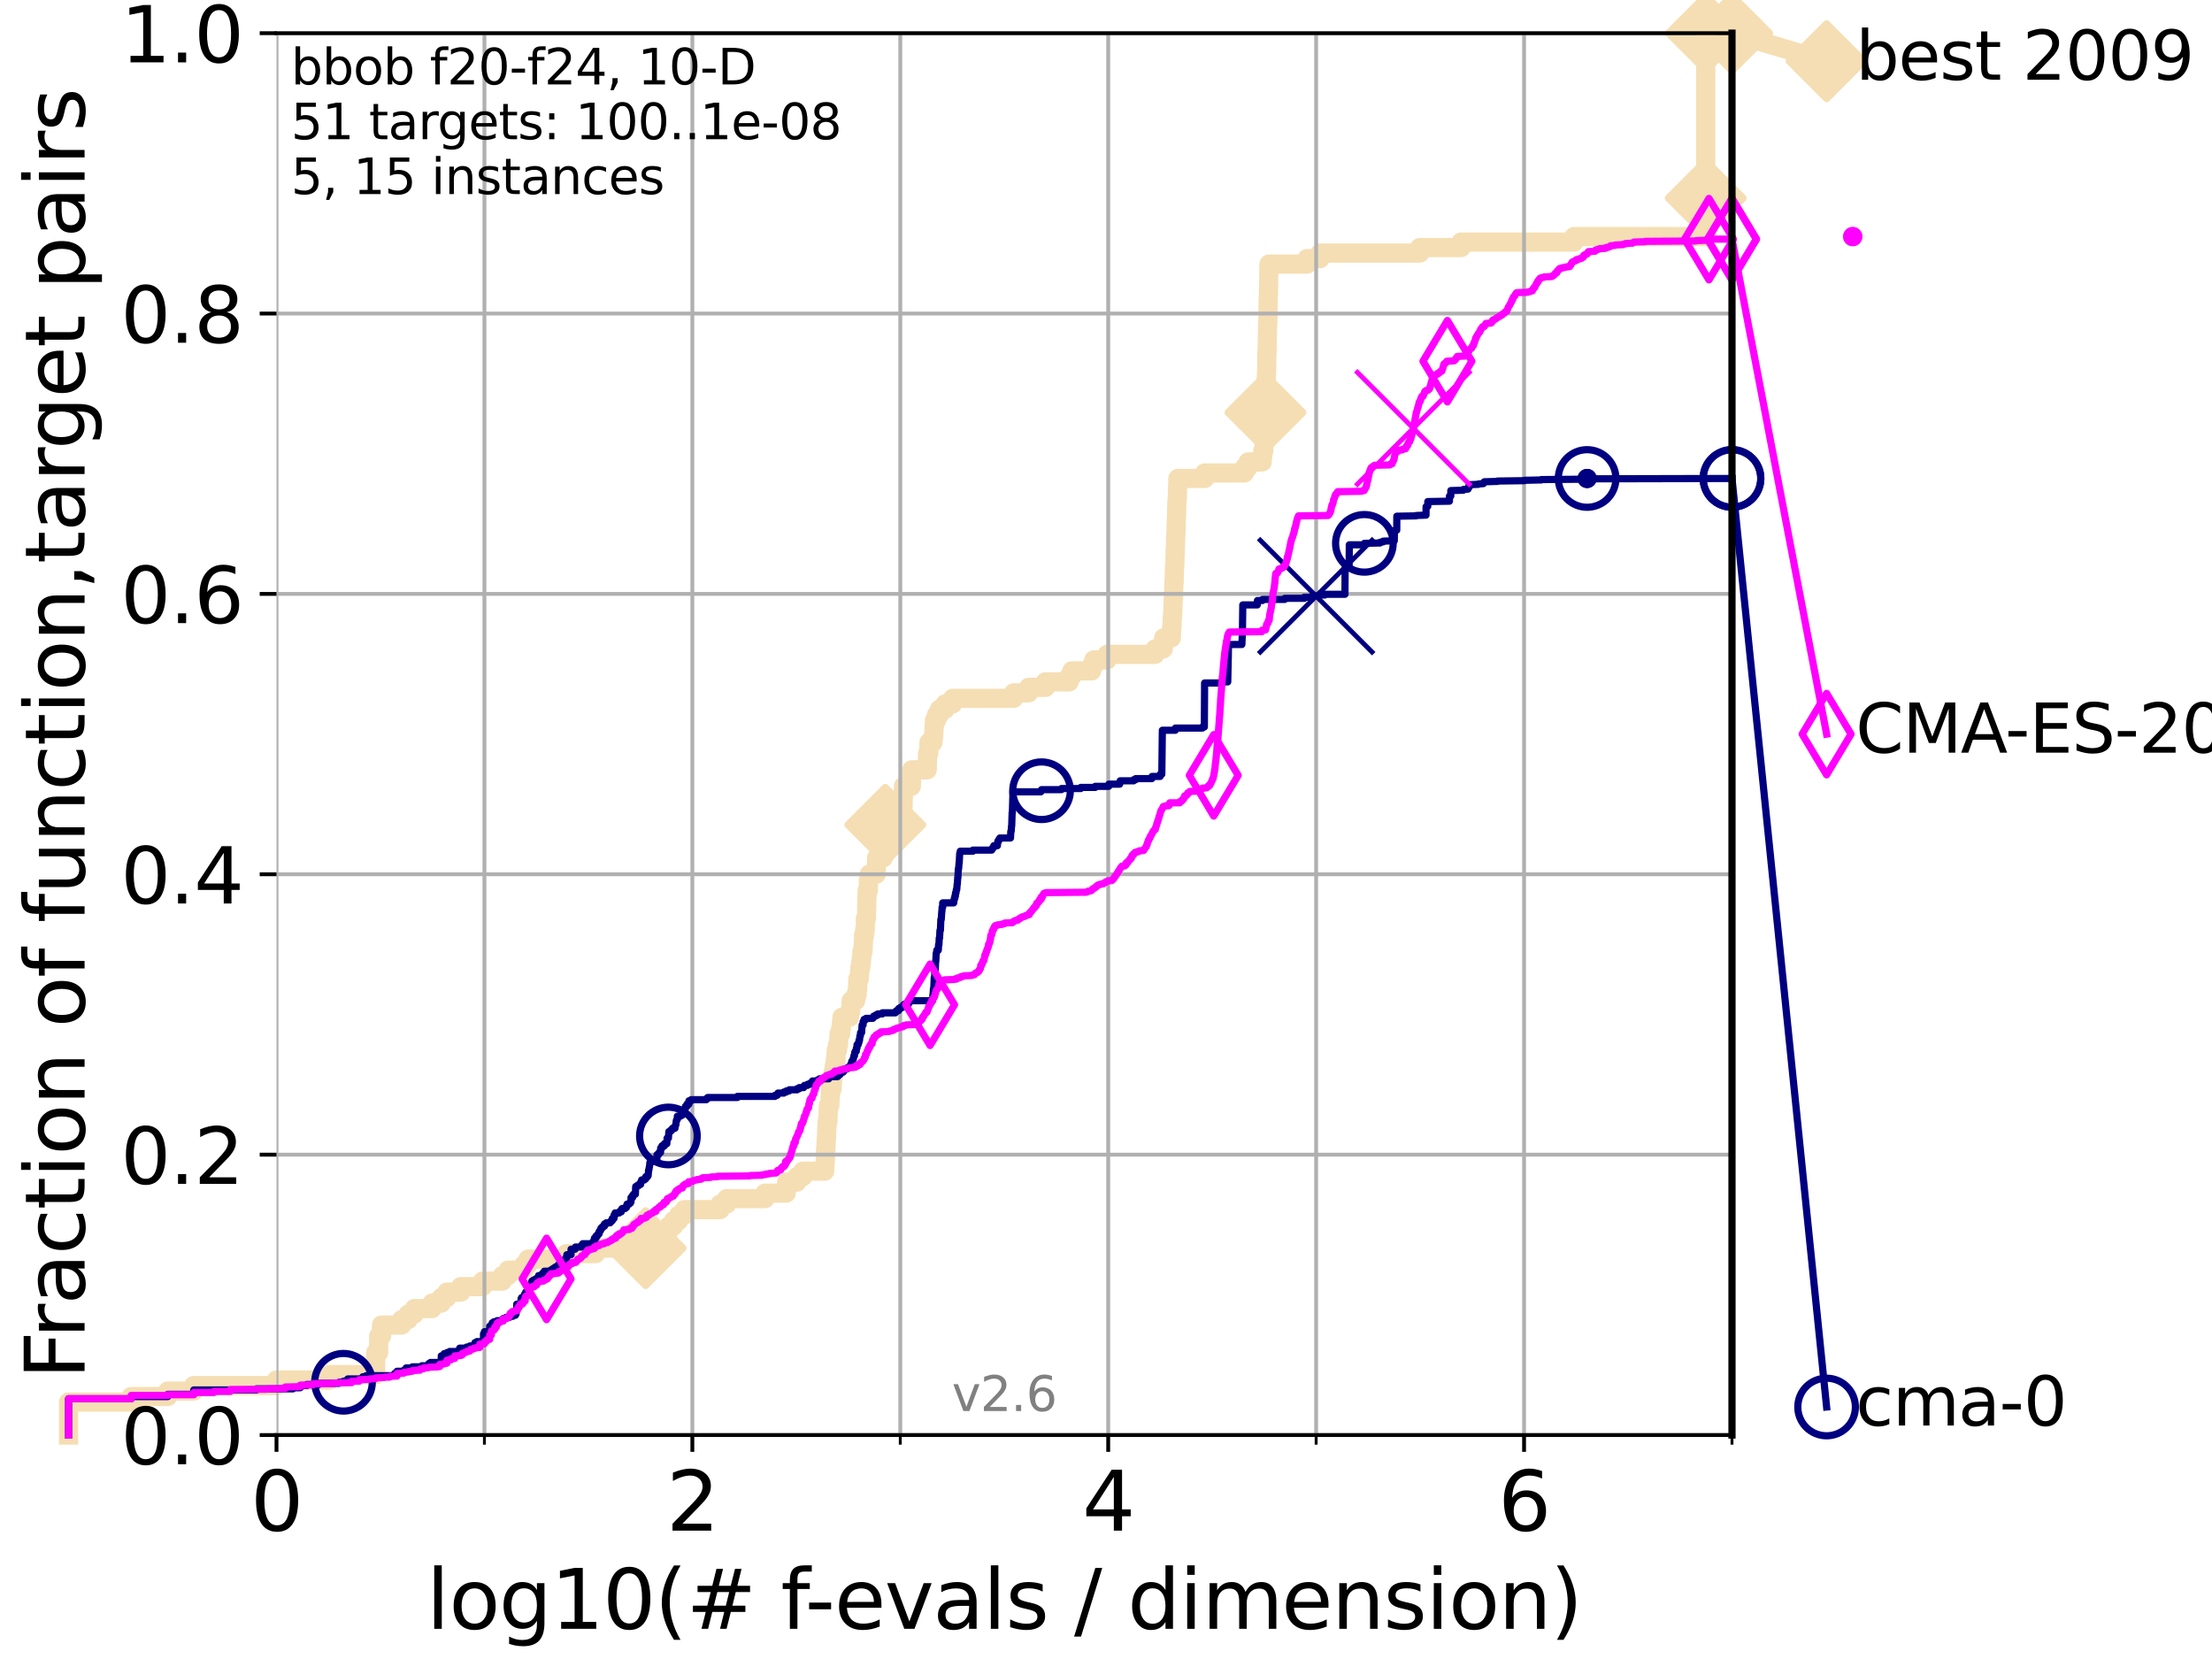 <?xml version="1.0" encoding="utf-8" standalone="no"?>
<!DOCTYPE svg PUBLIC "-//W3C//DTD SVG 1.1//EN"
  "http://www.w3.org/Graphics/SVG/1.1/DTD/svg11.dtd">
<svg xmlns:xlink="http://www.w3.org/1999/xlink" width="460.8pt" height="345.6pt" viewBox="0 0 460.8 345.6" xmlns="http://www.w3.org/2000/svg" version="1.1">
 <defs>
  <style type="text/css">*{stroke-linejoin: round; stroke-linecap: butt}</style>
 </defs>
 <g id="figure_1">
  <g id="patch_1">
   <path d="M 0 345.6 
L 460.8 345.6 
L 460.8 0 
L 0 0 
z
" style="fill: #ffffff"/>
  </g>
  <g id="axes_1">
   <g id="patch_2">
    <path d="M 57.6 298.944 
L 360.806 298.944 
L 360.806 6.912 
L 57.6 6.912 
z
" style="fill: #ffffff"/>
   </g>
   <g id="line2d_1">
    <path d="M 14.285 298.944 
L 14.285 292.073 
L 27.324 292.073 
L 27.324 290.927 
L 34.951 290.927 
L 34.951 289.782 
L 40.363 289.782 
L 40.363 288.637 
L 57.6 288.637 
L 57.6 287.492 
L 68.657 287.492 
L 68.657 286.347 
L 78.267 286.347 
L 78.267 281.766 
L 78.883 281.766 
L 78.883 278.33 
L 79.481 278.33 
L 79.481 276.04 
L 83.678 276.04 
L 83.678 274.894 
L 85.039 274.894 
L 85.039 273.749 
L 86.307 273.749 
L 86.307 272.604 
L 90.008 272.604 
L 90.008 271.459 
L 91.923 271.459 
L 91.923 270.313 
L 93.099 270.313 
L 93.099 269.168 
L 95.999 269.168 
L 95.999 268.023 
L 100.535 268.023 
L 100.535 266.878 
L 104.656 266.878 
L 104.656 265.733 
L 105.851 265.733 
L 105.851 264.587 
L 109.159 264.587 
L 109.159 263.442 
L 109.99 263.442 
L 109.99 262.297 
L 118.001 262.297 
L 118.001 261.152 
L 124.102 261.152 
L 124.102 260.006 
L 134.495 260.006 
L 134.495 258.861 
L 135.569 258.861 
L 135.569 257.716 
L 135.806 257.716 
L 135.806 256.571 
L 139.289 256.571 
L 139.289 255.426 
L 140.313 255.426 
L 140.313 254.28 
L 141.371 254.28 
L 141.371 253.135 
L 142.559 253.135 
L 142.559 251.99 
L 150.001 251.99 
L 150.001 250.845 
L 151.375 250.845 
L 151.375 249.699 
L 159.368 249.699 
L 159.368 248.554 
L 163.786 248.554 
L 163.859 246.264 
L 165.999 246.264 
L 165.999 245.118 
L 167.24 245.118 
L 167.24 243.973 
L 171.809 243.973 
L 171.917 241.683 
L 171.947 241.683 
L 171.977 239.392 
L 172.067 239.392 
L 172.119 237.102 
L 172.187 237.102 
L 172.23 234.811 
L 172.302 234.811 
L 172.302 233.666 
L 172.47 233.666 
L 172.524 231.376 
L 172.587 231.376 
L 172.587 230.231 
L 172.868 230.231 
L 172.958 227.94 
L 173.011 227.94 
L 173.011 226.795 
L 173.346 226.795 
L 173.442 224.504 
L 173.565 224.504 
L 173.565 223.359 
L 173.754 223.359 
L 173.754 222.214 
L 173.957 222.214 
L 173.957 221.069 
L 174.115 221.069 
L 174.207 218.778 
L 174.473 218.778 
L 174.473 217.633 
L 174.69 217.633 
L 174.783 215.343 
L 175.135 215.343 
L 175.135 214.197 
L 175.273 214.197 
L 175.273 213.052 
L 175.396 213.052 
L 175.396 211.907 
L 176.965 211.907 
L 176.965 210.762 
L 177.22 210.762 
L 177.308 208.471 
L 178.244 208.471 
L 178.244 207.326 
L 178.547 207.326 
L 178.547 206.181 
L 178.662 206.181 
L 178.713 203.89 
L 179.012 203.89 
L 179.112 201.6 
L 179.311 201.6 
L 179.311 200.455 
L 179.448 200.455 
L 179.448 199.31 
L 179.569 199.31 
L 179.569 198.164 
L 179.786 198.164 
L 179.871 195.874 
L 179.913 195.874 
L 179.913 194.729 
L 180.135 194.729 
L 180.135 193.583 
L 180.257 193.583 
L 180.285 191.293 
L 180.5 191.293 
L 180.593 186.712 
L 180.631 186.712 
L 180.631 185.567 
L 180.884 185.567 
L 180.916 183.276 
L 181.074 183.276 
L 181.074 182.131 
L 182.519 182.131 
L 182.604 178.696 
L 184.011 178.696 
L 184.031 176.405 
L 184.246 176.405 
L 184.326 172.969 
L 184.426 172.969 
L 184.426 171.824 
L 188.05 171.824 
L 188.147 166.098 
L 188.195 166.098 
L 188.207 163.808 
L 189.848 163.808 
L 189.934 160.372 
L 193.155 160.372 
L 193.236 156.936 
L 193.486 156.936 
L 193.521 154.646 
L 194.344 154.646 
L 194.344 153.501 
L 194.507 153.501 
L 194.6 151.21 
L 194.653 151.21 
L 194.653 150.065 
L 195.093 150.065 
L 195.093 148.92 
L 195.7 148.92 
L 195.7 147.774 
L 196.88 147.774 
L 196.88 146.629 
L 198.46 146.629 
L 198.46 145.484 
L 211.159 145.484 
L 211.159 144.339 
L 214.287 144.339 
L 214.287 143.194 
L 217.793 143.194 
L 217.793 142.048 
L 222.717 142.048 
L 222.717 140.903 
L 223.287 140.903 
L 223.287 139.758 
L 227.41 139.758 
L 227.41 138.613 
L 227.866 138.613 
L 227.866 137.467 
L 230.626 137.467 
L 230.626 136.322 
L 240.626 136.322 
L 240.626 135.177 
L 242.321 135.177 
L 242.402 132.887 
L 244.02 132.887 
L 244.074 130.596 
L 244.142 130.596 
L 244.227 128.306 
L 244.291 128.306 
L 244.397 124.87 
L 244.442 124.87 
L 244.545 121.434 
L 244.587 121.434 
L 244.673 117.999 
L 244.722 117.999 
L 244.818 114.563 
L 244.85 114.563 
L 244.94 111.127 
L 244.975 111.127 
L 245.054 107.692 
L 245.094 107.692 
L 245.178 104.256 
L 245.236 104.256 
L 245.338 100.82 
L 245.379 100.82 
L 245.379 99.675 
L 250.967 99.675 
L 250.967 98.53 
L 259.234 98.53 
L 259.234 97.385 
L 260.006 97.385 
L 260.006 96.239 
L 262.93 96.239 
L 262.93 95.094 
L 263.052 95.094 
L 263.052 93.949 
L 263.267 93.949 
L 263.369 91.659 
L 263.483 91.659 
L 263.577 87.078 
L 263.621 87.078 
L 263.713 82.497 
L 263.733 82.497 
L 263.813 77.916 
L 263.847 77.916 
L 263.925 73.335 
L 263.96 73.335 
L 264.064 67.609 
L 264.1 67.609 
L 264.194 61.883 
L 264.227 61.883 
L 264.326 56.157 
L 264.349 56.157 
L 264.349 55.011 
L 272.291 55.011 
L 272.291 53.866 
L 275.003 53.866 
L 275.003 52.721 
L 295.753 52.721 
L 295.753 51.576 
L 304.36 51.576 
L 304.36 50.43 
L 327.888 50.43 
L 327.888 49.285 
L 355.331 49.285 
L 355.34 6.912 
L 360.806 6.912 
L 360.806 6.912 
" style="fill: none; stroke: #f5deb3; stroke-width: 4; stroke-linecap: square"/>
   </g>
   <g id="line2d_2">
    <defs>
     <path id="maf8e90994c" d="M -0 7.778 
L 7.778 0 
L 0 -7.778 
L -7.778 -0 
z
" style="stroke: #f5deb3; stroke-width: 1.5; stroke-linejoin: miter"/>
    </defs>
    <g>
     <use xlink:href="#maf8e90994c" x="134.495" y="260.006" style="fill: #f5deb3; stroke: #f5deb3; stroke-width: 1.5; stroke-linejoin: miter"/>
     <use xlink:href="#maf8e90994c" x="184.426" y="171.824" style="fill: #f5deb3; stroke: #f5deb3; stroke-width: 1.5; stroke-linejoin: miter"/>
     <use xlink:href="#maf8e90994c" x="263.621" y="85.932" style="fill: #f5deb3; stroke: #f5deb3; stroke-width: 1.5; stroke-linejoin: miter"/>
     <use xlink:href="#maf8e90994c" x="355.333" y="41.269" style="fill: #f5deb3; stroke: #f5deb3; stroke-width: 1.5; stroke-linejoin: miter"/>
     <use xlink:href="#maf8e90994c" x="355.34" y="6.912" style="fill: #f5deb3; stroke: #f5deb3; stroke-width: 1.5; stroke-linejoin: miter"/>
     <use xlink:href="#maf8e90994c" x="360.806" y="6.912" style="fill: #f5deb3; stroke: #f5deb3; stroke-width: 1.5; stroke-linejoin: miter"/>
    </g>
   </g>
   <g id="line2d_3">
    <path style="fill: none; stroke: #f5deb3; stroke-width: 4; stroke-linecap: square"/>
    <g/>
   </g>
   <g id="line2d_4">
    <path d="M 360.806 6.912 
L 380.515 12.753 
" style="fill: none; stroke: #f5deb3; stroke-width: 4; stroke-linecap: square"/>
    <g>
     <use xlink:href="#maf8e90994c" x="360.806" y="6.912" style="fill: #f5deb3; stroke: #f5deb3; stroke-width: 1.5; stroke-linejoin: miter"/>
     <use xlink:href="#maf8e90994c" x="380.515" y="12.753" style="fill: #f5deb3; stroke: #f5deb3; stroke-width: 1.5; stroke-linejoin: miter"/>
    </g>
   </g>
   <g id="matplotlib.axis_1">
    <g id="xtick_1">
     <g id="line2d_5">
      <path d="M 57.6 298.944 
L 57.6 6.912 
" clip-path="url(#p83ba1c8551)" style="fill: none; stroke: #b0b0b0; stroke-width: 0.8; stroke-linecap: square"/>
     </g>
     <g id="line2d_6">
      <defs>
       <path id="mdf8447f2e4" d="M 0 0 
L 0 3.5 
" style="stroke: #000000; stroke-width: 0.8"/>
      </defs>
      <g>
       <use xlink:href="#mdf8447f2e4" x="57.6" y="298.944" style="stroke: #000000; stroke-width: 0.8"/>
      </g>
     </g>
     <g id="text_1">
      <!-- 0 -->
      <g transform="translate(52.192 318.861)scale(0.17 -0.17)">
       <defs>
        <path id="DejaVuSans-30" d="M 2034 4250 
Q 1547 4250 1301 3770 
Q 1056 3291 1056 2328 
Q 1056 1369 1301 889 
Q 1547 409 2034 409 
Q 2525 409 2770 889 
Q 3016 1369 3016 2328 
Q 3016 3291 2770 3770 
Q 2525 4250 2034 4250 
z
M 2034 4750 
Q 2819 4750 3233 4129 
Q 3647 3509 3647 2328 
Q 3647 1150 3233 529 
Q 2819 -91 2034 -91 
Q 1250 -91 836 529 
Q 422 1150 422 2328 
Q 422 3509 836 4129 
Q 1250 4750 2034 4750 
z
" transform="scale(0.016)"/>
       </defs>
       <use xlink:href="#DejaVuSans-30"/>
      </g>
     </g>
    </g>
    <g id="xtick_2">
     <g id="line2d_7">
      <path d="M 144.23 298.944 
L 144.23 6.912 
" clip-path="url(#p83ba1c8551)" style="fill: none; stroke: #b0b0b0; stroke-width: 0.8; stroke-linecap: square"/>
     </g>
     <g id="line2d_8">
      <g>
       <use xlink:href="#mdf8447f2e4" x="144.23" y="298.944" style="stroke: #000000; stroke-width: 0.8"/>
      </g>
     </g>
     <g id="text_2">
      <!-- 2 -->
      <g transform="translate(138.822 318.861)scale(0.17 -0.17)">
       <defs>
        <path id="DejaVuSans-32" d="M 1228 531 
L 3431 531 
L 3431 0 
L 469 0 
L 469 531 
Q 828 903 1448 1529 
Q 2069 2156 2228 2338 
Q 2531 2678 2651 2914 
Q 2772 3150 2772 3378 
Q 2772 3750 2511 3984 
Q 2250 4219 1831 4219 
Q 1534 4219 1204 4116 
Q 875 4013 500 3803 
L 500 4441 
Q 881 4594 1212 4672 
Q 1544 4750 1819 4750 
Q 2544 4750 2975 4387 
Q 3406 4025 3406 3419 
Q 3406 3131 3298 2873 
Q 3191 2616 2906 2266 
Q 2828 2175 2409 1742 
Q 1991 1309 1228 531 
z
" transform="scale(0.016)"/>
       </defs>
       <use xlink:href="#DejaVuSans-32"/>
      </g>
     </g>
    </g>
    <g id="xtick_3">
     <g id="line2d_9">
      <path d="M 230.861 298.944 
L 230.861 6.912 
" clip-path="url(#p83ba1c8551)" style="fill: none; stroke: #b0b0b0; stroke-width: 0.8; stroke-linecap: square"/>
     </g>
     <g id="line2d_10">
      <g>
       <use xlink:href="#mdf8447f2e4" x="230.861" y="298.944" style="stroke: #000000; stroke-width: 0.8"/>
      </g>
     </g>
     <g id="text_3">
      <!-- 4 -->
      <g transform="translate(225.453 318.861)scale(0.17 -0.17)">
       <defs>
        <path id="DejaVuSans-34" d="M 2419 4116 
L 825 1625 
L 2419 1625 
L 2419 4116 
z
M 2253 4666 
L 3047 4666 
L 3047 1625 
L 3713 1625 
L 3713 1100 
L 3047 1100 
L 3047 0 
L 2419 0 
L 2419 1100 
L 313 1100 
L 313 1709 
L 2253 4666 
z
" transform="scale(0.016)"/>
       </defs>
       <use xlink:href="#DejaVuSans-34"/>
      </g>
     </g>
    </g>
    <g id="xtick_4">
     <g id="line2d_11">
      <path d="M 317.491 298.944 
L 317.491 6.912 
" clip-path="url(#p83ba1c8551)" style="fill: none; stroke: #b0b0b0; stroke-width: 0.8; stroke-linecap: square"/>
     </g>
     <g id="line2d_12">
      <g>
       <use xlink:href="#mdf8447f2e4" x="317.491" y="298.944" style="stroke: #000000; stroke-width: 0.8"/>
      </g>
     </g>
     <g id="text_4">
      <!-- 6 -->
      <g transform="translate(312.083 318.861)scale(0.17 -0.17)">
       <defs>
        <path id="DejaVuSans-36" d="M 2113 2584 
Q 1688 2584 1439 2293 
Q 1191 2003 1191 1497 
Q 1191 994 1439 701 
Q 1688 409 2113 409 
Q 2538 409 2786 701 
Q 3034 994 3034 1497 
Q 3034 2003 2786 2293 
Q 2538 2584 2113 2584 
z
M 3366 4563 
L 3366 3988 
Q 3128 4100 2886 4159 
Q 2644 4219 2406 4219 
Q 1781 4219 1451 3797 
Q 1122 3375 1075 2522 
Q 1259 2794 1537 2939 
Q 1816 3084 2150 3084 
Q 2853 3084 3261 2657 
Q 3669 2231 3669 1497 
Q 3669 778 3244 343 
Q 2819 -91 2113 -91 
Q 1303 -91 875 529 
Q 447 1150 447 2328 
Q 447 3434 972 4092 
Q 1497 4750 2381 4750 
Q 2619 4750 2861 4703 
Q 3103 4656 3366 4563 
z
" transform="scale(0.016)"/>
       </defs>
       <use xlink:href="#DejaVuSans-36"/>
      </g>
     </g>
    </g>
    <g id="xtick_5">
     <g id="line2d_13">
      <path d="M 100.915 298.944 
L 100.915 6.912 
" clip-path="url(#p83ba1c8551)" style="fill: none; stroke: #b0b0b0; stroke-width: 0.8; stroke-linecap: square"/>
     </g>
     <g id="line2d_14">
      <defs>
       <path id="mbf9542eb25" d="M 0 0 
L 0 2 
" style="stroke: #000000; stroke-width: 0.6"/>
      </defs>
      <g>
       <use xlink:href="#mbf9542eb25" x="100.915" y="298.944" style="stroke: #000000; stroke-width: 0.6"/>
      </g>
     </g>
    </g>
    <g id="xtick_6">
     <g id="line2d_15">
      <path d="M 187.546 298.944 
L 187.546 6.912 
" clip-path="url(#p83ba1c8551)" style="fill: none; stroke: #b0b0b0; stroke-width: 0.8; stroke-linecap: square"/>
     </g>
     <g id="line2d_16">
      <g>
       <use xlink:href="#mbf9542eb25" x="187.546" y="298.944" style="stroke: #000000; stroke-width: 0.6"/>
      </g>
     </g>
    </g>
    <g id="xtick_7">
     <g id="line2d_17">
      <path d="M 274.176 298.944 
L 274.176 6.912 
" clip-path="url(#p83ba1c8551)" style="fill: none; stroke: #b0b0b0; stroke-width: 0.8; stroke-linecap: square"/>
     </g>
     <g id="line2d_18">
      <g>
       <use xlink:href="#mbf9542eb25" x="274.176" y="298.944" style="stroke: #000000; stroke-width: 0.6"/>
      </g>
     </g>
    </g>
    <g id="xtick_8">
     <g id="line2d_19">
      <path d="M 360.806 298.944 
L 360.806 6.912 
" clip-path="url(#p83ba1c8551)" style="fill: none; stroke: #b0b0b0; stroke-width: 0.8; stroke-linecap: square"/>
     </g>
     <g id="line2d_20">
      <g>
       <use xlink:href="#mbf9542eb25" x="360.806" y="298.944" style="stroke: #000000; stroke-width: 0.6"/>
      </g>
     </g>
    </g>
    <g id="text_5">
     <!-- log10(# f-evals / dimension) -->
     <g transform="translate(88.823 339.314)scale(0.17 -0.17)">
      <defs>
       <path id="DejaVuSans-6c" d="M 603 4863 
L 1178 4863 
L 1178 0 
L 603 0 
L 603 4863 
z
" transform="scale(0.016)"/>
       <path id="DejaVuSans-6f" d="M 1959 3097 
Q 1497 3097 1228 2736 
Q 959 2375 959 1747 
Q 959 1119 1226 758 
Q 1494 397 1959 397 
Q 2419 397 2687 759 
Q 2956 1122 2956 1747 
Q 2956 2369 2687 2733 
Q 2419 3097 1959 3097 
z
M 1959 3584 
Q 2709 3584 3137 3096 
Q 3566 2609 3566 1747 
Q 3566 888 3137 398 
Q 2709 -91 1959 -91 
Q 1206 -91 779 398 
Q 353 888 353 1747 
Q 353 2609 779 3096 
Q 1206 3584 1959 3584 
z
" transform="scale(0.016)"/>
       <path id="DejaVuSans-67" d="M 2906 1791 
Q 2906 2416 2648 2759 
Q 2391 3103 1925 3103 
Q 1463 3103 1205 2759 
Q 947 2416 947 1791 
Q 947 1169 1205 825 
Q 1463 481 1925 481 
Q 2391 481 2648 825 
Q 2906 1169 2906 1791 
z
M 3481 434 
Q 3481 -459 3084 -895 
Q 2688 -1331 1869 -1331 
Q 1566 -1331 1297 -1286 
Q 1028 -1241 775 -1147 
L 775 -588 
Q 1028 -725 1275 -790 
Q 1522 -856 1778 -856 
Q 2344 -856 2625 -561 
Q 2906 -266 2906 331 
L 2906 616 
Q 2728 306 2450 153 
Q 2172 0 1784 0 
Q 1141 0 747 490 
Q 353 981 353 1791 
Q 353 2603 747 3093 
Q 1141 3584 1784 3584 
Q 2172 3584 2450 3431 
Q 2728 3278 2906 2969 
L 2906 3500 
L 3481 3500 
L 3481 434 
z
" transform="scale(0.016)"/>
       <path id="DejaVuSans-31" d="M 794 531 
L 1825 531 
L 1825 4091 
L 703 3866 
L 703 4441 
L 1819 4666 
L 2450 4666 
L 2450 531 
L 3481 531 
L 3481 0 
L 794 0 
L 794 531 
z
" transform="scale(0.016)"/>
       <path id="DejaVuSans-28" d="M 1984 4856 
Q 1566 4138 1362 3434 
Q 1159 2731 1159 2009 
Q 1159 1288 1364 580 
Q 1569 -128 1984 -844 
L 1484 -844 
Q 1016 -109 783 600 
Q 550 1309 550 2009 
Q 550 2706 781 3412 
Q 1013 4119 1484 4856 
L 1984 4856 
z
" transform="scale(0.016)"/>
       <path id="DejaVuSans-23" d="M 3272 2816 
L 2363 2816 
L 2100 1772 
L 3016 1772 
L 3272 2816 
z
M 2803 4594 
L 2478 3297 
L 3391 3297 
L 3719 4594 
L 4219 4594 
L 3897 3297 
L 4872 3297 
L 4872 2816 
L 3775 2816 
L 3519 1772 
L 4513 1772 
L 4513 1294 
L 3397 1294 
L 3072 0 
L 2572 0 
L 2894 1294 
L 1978 1294 
L 1656 0 
L 1153 0 
L 1478 1294 
L 494 1294 
L 494 1772 
L 1594 1772 
L 1856 2816 
L 850 2816 
L 850 3297 
L 1978 3297 
L 2297 4594 
L 2803 4594 
z
" transform="scale(0.016)"/>
       <path id="DejaVuSans-20" transform="scale(0.016)"/>
       <path id="DejaVuSans-66" d="M 2375 4863 
L 2375 4384 
L 1825 4384 
Q 1516 4384 1395 4259 
Q 1275 4134 1275 3809 
L 1275 3500 
L 2222 3500 
L 2222 3053 
L 1275 3053 
L 1275 0 
L 697 0 
L 697 3053 
L 147 3053 
L 147 3500 
L 697 3500 
L 697 3744 
Q 697 4328 969 4595 
Q 1241 4863 1831 4863 
L 2375 4863 
z
" transform="scale(0.016)"/>
       <path id="DejaVuSans-2d" d="M 313 2009 
L 1997 2009 
L 1997 1497 
L 313 1497 
L 313 2009 
z
" transform="scale(0.016)"/>
       <path id="DejaVuSans-65" d="M 3597 1894 
L 3597 1613 
L 953 1613 
Q 991 1019 1311 708 
Q 1631 397 2203 397 
Q 2534 397 2845 478 
Q 3156 559 3463 722 
L 3463 178 
Q 3153 47 2828 -22 
Q 2503 -91 2169 -91 
Q 1331 -91 842 396 
Q 353 884 353 1716 
Q 353 2575 817 3079 
Q 1281 3584 2069 3584 
Q 2775 3584 3186 3129 
Q 3597 2675 3597 1894 
z
M 3022 2063 
Q 3016 2534 2758 2815 
Q 2500 3097 2075 3097 
Q 1594 3097 1305 2825 
Q 1016 2553 972 2059 
L 3022 2063 
z
" transform="scale(0.016)"/>
       <path id="DejaVuSans-76" d="M 191 3500 
L 800 3500 
L 1894 563 
L 2988 3500 
L 3597 3500 
L 2284 0 
L 1503 0 
L 191 3500 
z
" transform="scale(0.016)"/>
       <path id="DejaVuSans-61" d="M 2194 1759 
Q 1497 1759 1228 1600 
Q 959 1441 959 1056 
Q 959 750 1161 570 
Q 1363 391 1709 391 
Q 2188 391 2477 730 
Q 2766 1069 2766 1631 
L 2766 1759 
L 2194 1759 
z
M 3341 1997 
L 3341 0 
L 2766 0 
L 2766 531 
Q 2569 213 2275 61 
Q 1981 -91 1556 -91 
Q 1019 -91 701 211 
Q 384 513 384 1019 
Q 384 1609 779 1909 
Q 1175 2209 1959 2209 
L 2766 2209 
L 2766 2266 
Q 2766 2663 2505 2880 
Q 2244 3097 1772 3097 
Q 1472 3097 1187 3025 
Q 903 2953 641 2809 
L 641 3341 
Q 956 3463 1253 3523 
Q 1550 3584 1831 3584 
Q 2591 3584 2966 3190 
Q 3341 2797 3341 1997 
z
" transform="scale(0.016)"/>
       <path id="DejaVuSans-73" d="M 2834 3397 
L 2834 2853 
Q 2591 2978 2328 3040 
Q 2066 3103 1784 3103 
Q 1356 3103 1142 2972 
Q 928 2841 928 2578 
Q 928 2378 1081 2264 
Q 1234 2150 1697 2047 
L 1894 2003 
Q 2506 1872 2764 1633 
Q 3022 1394 3022 966 
Q 3022 478 2636 193 
Q 2250 -91 1575 -91 
Q 1294 -91 989 -36 
Q 684 19 347 128 
L 347 722 
Q 666 556 975 473 
Q 1284 391 1588 391 
Q 1994 391 2212 530 
Q 2431 669 2431 922 
Q 2431 1156 2273 1281 
Q 2116 1406 1581 1522 
L 1381 1569 
Q 847 1681 609 1914 
Q 372 2147 372 2553 
Q 372 3047 722 3315 
Q 1072 3584 1716 3584 
Q 2034 3584 2315 3537 
Q 2597 3491 2834 3397 
z
" transform="scale(0.016)"/>
       <path id="DejaVuSans-2f" d="M 1625 4666 
L 2156 4666 
L 531 -594 
L 0 -594 
L 1625 4666 
z
" transform="scale(0.016)"/>
       <path id="DejaVuSans-64" d="M 2906 2969 
L 2906 4863 
L 3481 4863 
L 3481 0 
L 2906 0 
L 2906 525 
Q 2725 213 2448 61 
Q 2172 -91 1784 -91 
Q 1150 -91 751 415 
Q 353 922 353 1747 
Q 353 2572 751 3078 
Q 1150 3584 1784 3584 
Q 2172 3584 2448 3432 
Q 2725 3281 2906 2969 
z
M 947 1747 
Q 947 1113 1208 752 
Q 1469 391 1925 391 
Q 2381 391 2643 752 
Q 2906 1113 2906 1747 
Q 2906 2381 2643 2742 
Q 2381 3103 1925 3103 
Q 1469 3103 1208 2742 
Q 947 2381 947 1747 
z
" transform="scale(0.016)"/>
       <path id="DejaVuSans-69" d="M 603 3500 
L 1178 3500 
L 1178 0 
L 603 0 
L 603 3500 
z
M 603 4863 
L 1178 4863 
L 1178 4134 
L 603 4134 
L 603 4863 
z
" transform="scale(0.016)"/>
       <path id="DejaVuSans-6d" d="M 3328 2828 
Q 3544 3216 3844 3400 
Q 4144 3584 4550 3584 
Q 5097 3584 5394 3201 
Q 5691 2819 5691 2113 
L 5691 0 
L 5113 0 
L 5113 2094 
Q 5113 2597 4934 2840 
Q 4756 3084 4391 3084 
Q 3944 3084 3684 2787 
Q 3425 2491 3425 1978 
L 3425 0 
L 2847 0 
L 2847 2094 
Q 2847 2600 2669 2842 
Q 2491 3084 2119 3084 
Q 1678 3084 1418 2786 
Q 1159 2488 1159 1978 
L 1159 0 
L 581 0 
L 581 3500 
L 1159 3500 
L 1159 2956 
Q 1356 3278 1631 3431 
Q 1906 3584 2284 3584 
Q 2666 3584 2933 3390 
Q 3200 3197 3328 2828 
z
" transform="scale(0.016)"/>
       <path id="DejaVuSans-6e" d="M 3513 2113 
L 3513 0 
L 2938 0 
L 2938 2094 
Q 2938 2591 2744 2837 
Q 2550 3084 2163 3084 
Q 1697 3084 1428 2787 
Q 1159 2491 1159 1978 
L 1159 0 
L 581 0 
L 581 3500 
L 1159 3500 
L 1159 2956 
Q 1366 3272 1645 3428 
Q 1925 3584 2291 3584 
Q 2894 3584 3203 3211 
Q 3513 2838 3513 2113 
z
" transform="scale(0.016)"/>
       <path id="DejaVuSans-29" d="M 513 4856 
L 1013 4856 
Q 1481 4119 1714 3412 
Q 1947 2706 1947 2009 
Q 1947 1309 1714 600 
Q 1481 -109 1013 -844 
L 513 -844 
Q 928 -128 1133 580 
Q 1338 1288 1338 2009 
Q 1338 2731 1133 3434 
Q 928 4138 513 4856 
z
" transform="scale(0.016)"/>
      </defs>
      <use xlink:href="#DejaVuSans-6c"/>
      <use xlink:href="#DejaVuSans-6f" x="27.783"/>
      <use xlink:href="#DejaVuSans-67" x="88.965"/>
      <use xlink:href="#DejaVuSans-31" x="152.441"/>
      <use xlink:href="#DejaVuSans-30" x="216.064"/>
      <use xlink:href="#DejaVuSans-28" x="279.688"/>
      <use xlink:href="#DejaVuSans-23" x="318.701"/>
      <use xlink:href="#DejaVuSans-20" x="402.49"/>
      <use xlink:href="#DejaVuSans-66" x="434.277"/>
      <use xlink:href="#DejaVuSans-2d" x="463.982"/>
      <use xlink:href="#DejaVuSans-65" x="500.066"/>
      <use xlink:href="#DejaVuSans-76" x="561.59"/>
      <use xlink:href="#DejaVuSans-61" x="620.77"/>
      <use xlink:href="#DejaVuSans-6c" x="682.049"/>
      <use xlink:href="#DejaVuSans-73" x="709.832"/>
      <use xlink:href="#DejaVuSans-20" x="761.932"/>
      <use xlink:href="#DejaVuSans-2f" x="793.719"/>
      <use xlink:href="#DejaVuSans-20" x="827.41"/>
      <use xlink:href="#DejaVuSans-64" x="859.197"/>
      <use xlink:href="#DejaVuSans-69" x="922.674"/>
      <use xlink:href="#DejaVuSans-6d" x="950.457"/>
      <use xlink:href="#DejaVuSans-65" x="1047.869"/>
      <use xlink:href="#DejaVuSans-6e" x="1109.393"/>
      <use xlink:href="#DejaVuSans-73" x="1172.771"/>
      <use xlink:href="#DejaVuSans-69" x="1224.871"/>
      <use xlink:href="#DejaVuSans-6f" x="1252.654"/>
      <use xlink:href="#DejaVuSans-6e" x="1313.836"/>
      <use xlink:href="#DejaVuSans-29" x="1377.215"/>
     </g>
    </g>
   </g>
   <g id="matplotlib.axis_2">
    <g id="ytick_1">
     <g id="line2d_21">
      <path d="M 57.6 298.944 
L 360.806 298.944 
" clip-path="url(#p83ba1c8551)" style="fill: none; stroke: #b0b0b0; stroke-width: 0.8; stroke-linecap: square"/>
     </g>
     <g id="line2d_22">
      <defs>
       <path id="m252f720910" d="M 0 0 
L -3.5 0 
" style="stroke: #000000; stroke-width: 0.8"/>
      </defs>
      <g>
       <use xlink:href="#m252f720910" x="57.6" y="298.944" style="stroke: #000000; stroke-width: 0.8"/>
      </g>
     </g>
     <g id="text_6">
      <!-- 0.0 -->
      <g transform="translate(25.155 305.023)scale(0.16 -0.16)">
       <defs>
        <path id="DejaVuSans-2e" d="M 684 794 
L 1344 794 
L 1344 0 
L 684 0 
L 684 794 
z
" transform="scale(0.016)"/>
       </defs>
       <use xlink:href="#DejaVuSans-30"/>
       <use xlink:href="#DejaVuSans-2e" x="63.623"/>
       <use xlink:href="#DejaVuSans-30" x="95.41"/>
      </g>
     </g>
    </g>
    <g id="ytick_2">
     <g id="line2d_23">
      <path d="M 57.6 240.538 
L 360.806 240.538 
" clip-path="url(#p83ba1c8551)" style="fill: none; stroke: #b0b0b0; stroke-width: 0.8; stroke-linecap: square"/>
     </g>
     <g id="line2d_24">
      <g>
       <use xlink:href="#m252f720910" x="57.6" y="240.538" style="stroke: #000000; stroke-width: 0.8"/>
      </g>
     </g>
     <g id="text_7">
      <!-- 0.2 -->
      <g transform="translate(25.155 246.616)scale(0.16 -0.16)">
       <use xlink:href="#DejaVuSans-30"/>
       <use xlink:href="#DejaVuSans-2e" x="63.623"/>
       <use xlink:href="#DejaVuSans-32" x="95.41"/>
      </g>
     </g>
    </g>
    <g id="ytick_3">
     <g id="line2d_25">
      <path d="M 57.6 182.131 
L 360.806 182.131 
" clip-path="url(#p83ba1c8551)" style="fill: none; stroke: #b0b0b0; stroke-width: 0.8; stroke-linecap: square"/>
     </g>
     <g id="line2d_26">
      <g>
       <use xlink:href="#m252f720910" x="57.6" y="182.131" style="stroke: #000000; stroke-width: 0.8"/>
      </g>
     </g>
     <g id="text_8">
      <!-- 0.4 -->
      <g transform="translate(25.155 188.21)scale(0.16 -0.16)">
       <use xlink:href="#DejaVuSans-30"/>
       <use xlink:href="#DejaVuSans-2e" x="63.623"/>
       <use xlink:href="#DejaVuSans-34" x="95.41"/>
      </g>
     </g>
    </g>
    <g id="ytick_4">
     <g id="line2d_27">
      <path d="M 57.6 123.725 
L 360.806 123.725 
" clip-path="url(#p83ba1c8551)" style="fill: none; stroke: #b0b0b0; stroke-width: 0.8; stroke-linecap: square"/>
     </g>
     <g id="line2d_28">
      <g>
       <use xlink:href="#m252f720910" x="57.6" y="123.725" style="stroke: #000000; stroke-width: 0.8"/>
      </g>
     </g>
     <g id="text_9">
      <!-- 0.6 -->
      <g transform="translate(25.155 129.804)scale(0.16 -0.16)">
       <use xlink:href="#DejaVuSans-30"/>
       <use xlink:href="#DejaVuSans-2e" x="63.623"/>
       <use xlink:href="#DejaVuSans-36" x="95.41"/>
      </g>
     </g>
    </g>
    <g id="ytick_5">
     <g id="line2d_29">
      <path d="M 57.6 65.318 
L 360.806 65.318 
" clip-path="url(#p83ba1c8551)" style="fill: none; stroke: #b0b0b0; stroke-width: 0.8; stroke-linecap: square"/>
     </g>
     <g id="line2d_30">
      <g>
       <use xlink:href="#m252f720910" x="57.6" y="65.318" style="stroke: #000000; stroke-width: 0.8"/>
      </g>
     </g>
     <g id="text_10">
      <!-- 0.8 -->
      <g transform="translate(25.155 71.397)scale(0.16 -0.16)">
       <defs>
        <path id="DejaVuSans-38" d="M 2034 2216 
Q 1584 2216 1326 1975 
Q 1069 1734 1069 1313 
Q 1069 891 1326 650 
Q 1584 409 2034 409 
Q 2484 409 2743 651 
Q 3003 894 3003 1313 
Q 3003 1734 2745 1975 
Q 2488 2216 2034 2216 
z
M 1403 2484 
Q 997 2584 770 2862 
Q 544 3141 544 3541 
Q 544 4100 942 4425 
Q 1341 4750 2034 4750 
Q 2731 4750 3128 4425 
Q 3525 4100 3525 3541 
Q 3525 3141 3298 2862 
Q 3072 2584 2669 2484 
Q 3125 2378 3379 2068 
Q 3634 1759 3634 1313 
Q 3634 634 3220 271 
Q 2806 -91 2034 -91 
Q 1263 -91 848 271 
Q 434 634 434 1313 
Q 434 1759 690 2068 
Q 947 2378 1403 2484 
z
M 1172 3481 
Q 1172 3119 1398 2916 
Q 1625 2713 2034 2713 
Q 2441 2713 2670 2916 
Q 2900 3119 2900 3481 
Q 2900 3844 2670 4047 
Q 2441 4250 2034 4250 
Q 1625 4250 1398 4047 
Q 1172 3844 1172 3481 
z
" transform="scale(0.016)"/>
       </defs>
       <use xlink:href="#DejaVuSans-30"/>
       <use xlink:href="#DejaVuSans-2e" x="63.623"/>
       <use xlink:href="#DejaVuSans-38" x="95.41"/>
      </g>
     </g>
    </g>
    <g id="ytick_6">
     <g id="line2d_31">
      <path d="M 57.6 6.912 
L 360.806 6.912 
" clip-path="url(#p83ba1c8551)" style="fill: none; stroke: #b0b0b0; stroke-width: 0.8; stroke-linecap: square"/>
     </g>
     <g id="line2d_32">
      <g>
       <use xlink:href="#m252f720910" x="57.6" y="6.912" style="stroke: #000000; stroke-width: 0.8"/>
      </g>
     </g>
     <g id="text_11">
      <!-- 1.0 -->
      <g transform="translate(25.155 12.991)scale(0.16 -0.16)">
       <use xlink:href="#DejaVuSans-31"/>
       <use xlink:href="#DejaVuSans-2e" x="63.623"/>
       <use xlink:href="#DejaVuSans-30" x="95.41"/>
      </g>
     </g>
    </g>
    <g id="text_12">
     <!-- Fraction of function,target pairs -->
     <g transform="translate(17.62 287.313)rotate(-90)scale(0.17 -0.17)">
      <defs>
       <path id="DejaVuSans-46" d="M 628 4666 
L 3309 4666 
L 3309 4134 
L 1259 4134 
L 1259 2759 
L 3109 2759 
L 3109 2228 
L 1259 2228 
L 1259 0 
L 628 0 
L 628 4666 
z
" transform="scale(0.016)"/>
       <path id="DejaVuSans-72" d="M 2631 2963 
Q 2534 3019 2420 3045 
Q 2306 3072 2169 3072 
Q 1681 3072 1420 2755 
Q 1159 2438 1159 1844 
L 1159 0 
L 581 0 
L 581 3500 
L 1159 3500 
L 1159 2956 
Q 1341 3275 1631 3429 
Q 1922 3584 2338 3584 
Q 2397 3584 2469 3576 
Q 2541 3569 2628 3553 
L 2631 2963 
z
" transform="scale(0.016)"/>
       <path id="DejaVuSans-63" d="M 3122 3366 
L 3122 2828 
Q 2878 2963 2633 3030 
Q 2388 3097 2138 3097 
Q 1578 3097 1268 2742 
Q 959 2388 959 1747 
Q 959 1106 1268 751 
Q 1578 397 2138 397 
Q 2388 397 2633 464 
Q 2878 531 3122 666 
L 3122 134 
Q 2881 22 2623 -34 
Q 2366 -91 2075 -91 
Q 1284 -91 818 406 
Q 353 903 353 1747 
Q 353 2603 823 3093 
Q 1294 3584 2113 3584 
Q 2378 3584 2631 3529 
Q 2884 3475 3122 3366 
z
" transform="scale(0.016)"/>
       <path id="DejaVuSans-74" d="M 1172 4494 
L 1172 3500 
L 2356 3500 
L 2356 3053 
L 1172 3053 
L 1172 1153 
Q 1172 725 1289 603 
Q 1406 481 1766 481 
L 2356 481 
L 2356 0 
L 1766 0 
Q 1100 0 847 248 
Q 594 497 594 1153 
L 594 3053 
L 172 3053 
L 172 3500 
L 594 3500 
L 594 4494 
L 1172 4494 
z
" transform="scale(0.016)"/>
       <path id="DejaVuSans-75" d="M 544 1381 
L 544 3500 
L 1119 3500 
L 1119 1403 
Q 1119 906 1312 657 
Q 1506 409 1894 409 
Q 2359 409 2629 706 
Q 2900 1003 2900 1516 
L 2900 3500 
L 3475 3500 
L 3475 0 
L 2900 0 
L 2900 538 
Q 2691 219 2414 64 
Q 2138 -91 1772 -91 
Q 1169 -91 856 284 
Q 544 659 544 1381 
z
M 1991 3584 
L 1991 3584 
z
" transform="scale(0.016)"/>
       <path id="DejaVuSans-2c" d="M 750 794 
L 1409 794 
L 1409 256 
L 897 -744 
L 494 -744 
L 750 256 
L 750 794 
z
" transform="scale(0.016)"/>
       <path id="DejaVuSans-70" d="M 1159 525 
L 1159 -1331 
L 581 -1331 
L 581 3500 
L 1159 3500 
L 1159 2969 
Q 1341 3281 1617 3432 
Q 1894 3584 2278 3584 
Q 2916 3584 3314 3078 
Q 3713 2572 3713 1747 
Q 3713 922 3314 415 
Q 2916 -91 2278 -91 
Q 1894 -91 1617 61 
Q 1341 213 1159 525 
z
M 3116 1747 
Q 3116 2381 2855 2742 
Q 2594 3103 2138 3103 
Q 1681 3103 1420 2742 
Q 1159 2381 1159 1747 
Q 1159 1113 1420 752 
Q 1681 391 2138 391 
Q 2594 391 2855 752 
Q 3116 1113 3116 1747 
z
" transform="scale(0.016)"/>
      </defs>
      <use xlink:href="#DejaVuSans-46"/>
      <use xlink:href="#DejaVuSans-72" x="50.27"/>
      <use xlink:href="#DejaVuSans-61" x="91.383"/>
      <use xlink:href="#DejaVuSans-63" x="152.662"/>
      <use xlink:href="#DejaVuSans-74" x="207.643"/>
      <use xlink:href="#DejaVuSans-69" x="246.852"/>
      <use xlink:href="#DejaVuSans-6f" x="274.635"/>
      <use xlink:href="#DejaVuSans-6e" x="335.816"/>
      <use xlink:href="#DejaVuSans-20" x="399.195"/>
      <use xlink:href="#DejaVuSans-6f" x="430.982"/>
      <use xlink:href="#DejaVuSans-66" x="492.164"/>
      <use xlink:href="#DejaVuSans-20" x="527.369"/>
      <use xlink:href="#DejaVuSans-66" x="559.156"/>
      <use xlink:href="#DejaVuSans-75" x="594.361"/>
      <use xlink:href="#DejaVuSans-6e" x="657.74"/>
      <use xlink:href="#DejaVuSans-63" x="721.119"/>
      <use xlink:href="#DejaVuSans-74" x="776.1"/>
      <use xlink:href="#DejaVuSans-69" x="815.309"/>
      <use xlink:href="#DejaVuSans-6f" x="843.092"/>
      <use xlink:href="#DejaVuSans-6e" x="904.273"/>
      <use xlink:href="#DejaVuSans-2c" x="967.652"/>
      <use xlink:href="#DejaVuSans-74" x="999.439"/>
      <use xlink:href="#DejaVuSans-61" x="1038.648"/>
      <use xlink:href="#DejaVuSans-72" x="1099.928"/>
      <use xlink:href="#DejaVuSans-67" x="1139.291"/>
      <use xlink:href="#DejaVuSans-65" x="1202.768"/>
      <use xlink:href="#DejaVuSans-74" x="1264.291"/>
      <use xlink:href="#DejaVuSans-20" x="1303.5"/>
      <use xlink:href="#DejaVuSans-70" x="1335.287"/>
      <use xlink:href="#DejaVuSans-61" x="1398.764"/>
      <use xlink:href="#DejaVuSans-69" x="1460.043"/>
      <use xlink:href="#DejaVuSans-72" x="1487.826"/>
      <use xlink:href="#DejaVuSans-73" x="1528.939"/>
     </g>
    </g>
   </g>
   <g id="line2d_33">
    <defs>
     <path id="m79db54d03b" d="M 0 1.5 
C 0.398 1.5 0.779 1.342 1.061 1.061 
C 1.342 0.779 1.5 0.398 1.5 0 
C 1.5 -0.398 1.342 -0.779 1.061 -1.061 
C 0.779 -1.342 0.398 -1.5 0 -1.5 
C -0.398 -1.5 -0.779 -1.342 -1.061 -1.061 
C -1.342 -0.779 -1.5 -0.398 -1.5 0 
C -1.5 0.398 -1.342 0.779 -1.061 1.061 
C -0.779 1.342 -0.398 1.5 0 1.5 
z
" style="stroke: #f5deb3"/>
    </defs>
    <g>
     <use xlink:href="#m79db54d03b" x="355.34" y="6.912" style="fill: #f5deb3; stroke: #f5deb3"/>
     <use xlink:href="#m79db54d03b" x="355.34" y="6.912" style="fill: #f5deb3; stroke: #f5deb3"/>
    </g>
   </g>
   <g id="line2d_34">
    <defs>
     <path id="m3a59b720f6" d="M 0 1.5 
C 0.398 1.5 0.779 1.342 1.061 1.061 
C 1.342 0.779 1.5 0.398 1.5 0 
C 1.5 -0.398 1.342 -0.779 1.061 -1.061 
C 0.779 -1.342 0.398 -1.5 0 -1.5 
C -0.398 -1.5 -0.779 -1.342 -1.061 -1.061 
C -1.342 -0.779 -1.5 -0.398 -1.5 0 
C -1.5 0.398 -1.342 0.779 -1.061 1.061 
C -0.779 1.342 -0.398 1.5 0 1.5 
z
" style="stroke: #000080"/>
    </defs>
    <g>
     <use xlink:href="#m3a59b720f6" x="330.625" y="99.675" style="fill: #000080; stroke: #000080"/>
     <use xlink:href="#m3a59b720f6" x="330.625" y="99.675" style="fill: #000080; stroke: #000080"/>
    </g>
   </g>
   <g id="line2d_35">
    <path d="M 14.285 298.944 
L 14.285 291.386 
L 27.324 291.386 
L 27.324 290.927 
L 34.951 290.927 
L 34.951 290.469 
L 40.363 290.469 
L 40.363 289.553 
L 53.402 289.553 
L 53.402 289.324 
L 61.03 289.324 
L 61.03 289.095 
L 62.535 289.095 
L 62.535 288.637 
L 63.93 288.637 
L 63.93 288.408 
L 66.441 288.408 
L 66.441 288.179 
L 70.639 288.179 
L 70.639 287.95 
L 71.557 287.95 
L 71.557 287.721 
L 72.432 287.721 
L 72.432 287.263 
L 75.575 287.263 
L 75.575 286.805 
L 76.285 286.805 
L 76.285 286.576 
L 82.212 286.576 
L 82.212 286.117 
L 82.713 286.117 
L 82.713 285.659 
L 84.143 285.659 
L 84.143 285.43 
L 84.596 285.43 
L 84.596 284.972 
L 85.894 284.972 
L 85.894 284.743 
L 87.876 284.743 
L 87.876 284.514 
L 89.324 284.514 
L 89.324 284.056 
L 89.669 284.056 
L 89.669 283.827 
L 91.923 283.827 
L 91.923 282.453 
L 92.52 282.453 
L 92.52 281.995 
L 93.099 281.995 
L 93.099 281.766 
L 93.66 281.766 
L 93.66 281.537 
L 95.753 281.537 
L 95.753 280.849 
L 97.182 280.849 
L 97.182 280.62 
L 97.858 280.62 
L 97.858 280.391 
L 98.723 280.391 
L 98.723 280.162 
L 98.933 280.162 
L 98.933 279.704 
L 99.347 279.704 
L 99.347 279.475 
L 100.726 279.475 
L 100.726 277.872 
L 100.915 277.872 
L 100.915 277.414 
L 102.011 277.414 
L 102.011 276.269 
L 102.363 276.269 
L 102.363 276.04 
L 102.536 276.04 
L 102.536 275.581 
L 102.878 275.581 
L 102.878 275.352 
L 103.544 275.352 
L 103.544 275.123 
L 104.809 275.123 
L 104.809 274.665 
L 105.411 274.665 
L 105.411 274.436 
L 106.138 274.436 
L 106.138 274.207 
L 106.837 274.207 
L 106.837 273.978 
L 107.379 273.978 
L 107.379 273.749 
L 107.512 273.749 
L 107.512 272.833 
L 107.644 272.833 
L 107.644 271.688 
L 108.29 271.688 
L 108.29 271.459 
L 108.543 271.459 
L 108.543 270.542 
L 108.668 270.542 
L 108.668 270.313 
L 109.28 270.313 
L 109.28 269.626 
L 109.52 269.626 
L 109.52 269.168 
L 109.757 269.168 
L 109.757 268.939 
L 110.221 268.939 
L 110.221 268.481 
L 110.336 268.481 
L 110.336 268.252 
L 110.675 268.252 
L 110.675 268.023 
L 110.786 268.023 
L 110.786 266.878 
L 111.117 266.878 
L 111.117 266.649 
L 111.55 266.649 
L 111.55 266.42 
L 112.077 266.42 
L 112.18 265.733 
L 112.79 265.733 
L 112.79 265.503 
L 113.088 265.503 
L 113.186 265.045 
L 113.381 265.045 
L 113.381 264.816 
L 114.692 264.816 
L 114.692 264.587 
L 115.051 264.587 
L 115.051 264.358 
L 115.402 264.358 
L 115.402 264.129 
L 115.747 264.129 
L 115.747 263.9 
L 116.337 263.9 
L 116.337 263.442 
L 117.147 263.442 
L 117.147 262.984 
L 117.618 262.984 
L 117.695 262.297 
L 117.849 262.297 
L 117.849 262.068 
L 118.077 262.068 
L 118.077 261.381 
L 118.962 261.381 
L 118.962 260.235 
L 119.808 260.235 
L 119.876 259.777 
L 121.202 259.777 
L 121.202 259.319 
L 121.393 259.319 
L 121.393 259.09 
L 123.545 259.09 
L 123.545 258.632 
L 123.825 258.632 
L 123.825 257.945 
L 124.156 257.945 
L 124.156 257.487 
L 124.428 257.487 
L 124.428 257.258 
L 124.589 257.258 
L 124.589 257.029 
L 124.801 257.029 
L 124.801 256.571 
L 124.959 256.571 
L 124.959 256.342 
L 125.116 256.342 
L 125.168 255.884 
L 125.374 255.884 
L 125.374 255.655 
L 125.628 255.655 
L 125.628 255.426 
L 125.929 255.426 
L 125.929 254.967 
L 126.275 254.967 
L 126.275 254.738 
L 127.087 254.738 
L 127.087 254.509 
L 127.32 254.509 
L 127.32 254.28 
L 127.55 254.28 
L 127.55 253.822 
L 127.911 253.822 
L 127.911 253.135 
L 128.134 253.135 
L 128.134 252.677 
L 128.999 252.677 
L 128.999 252.448 
L 129.417 252.448 
L 129.417 251.99 
L 129.582 251.99 
L 129.582 251.761 
L 130.226 251.761 
L 130.226 251.532 
L 130.502 251.532 
L 130.579 251.074 
L 130.618 251.074 
L 130.618 250.845 
L 131.078 250.845 
L 131.078 250.616 
L 131.341 250.616 
L 131.341 250.387 
L 131.453 250.387 
L 131.453 249.47 
L 131.784 249.47 
L 131.784 249.012 
L 131.965 249.012 
L 131.965 248.783 
L 132.358 248.783 
L 132.429 247.18 
L 132.743 247.18 
L 132.743 246.951 
L 133.12 246.951 
L 133.12 246.722 
L 133.457 246.722 
L 133.457 246.264 
L 133.59 246.264 
L 133.656 245.806 
L 134.241 245.806 
L 134.241 245.577 
L 134.527 245.577 
L 134.527 245.118 
L 134.901 245.118 
L 134.901 244.889 
L 135.024 244.889 
L 135.116 243.744 
L 135.177 243.744 
L 135.268 243.057 
L 135.298 243.057 
L 135.389 242.141 
L 135.658 242.141 
L 135.658 241.912 
L 136.669 241.912 
L 136.669 241.683 
L 136.837 241.683 
L 136.865 240.538 
L 137.196 240.538 
L 137.305 240.08 
L 137.601 240.08 
L 137.628 239.163 
L 137.893 239.163 
L 137.893 238.705 
L 138.413 238.705 
L 138.413 238.247 
L 138.919 238.247 
L 138.969 237.102 
L 139.24 237.102 
L 139.338 235.728 
L 139.653 235.728 
L 139.653 235.499 
L 139.915 235.499 
L 139.915 235.27 
L 140.08 235.27 
L 140.08 235.041 
L 140.612 235.041 
L 140.703 234.353 
L 140.793 234.353 
L 140.883 233.437 
L 140.973 233.437 
L 140.973 233.208 
L 141.107 233.208 
L 141.107 232.521 
L 141.761 232.521 
L 141.761 232.292 
L 142.165 232.292 
L 142.165 231.376 
L 142.6 231.376 
L 142.6 230.918 
L 142.784 230.918 
L 142.804 230.46 
L 143.126 230.46 
L 143.126 230.002 
L 143.521 230.002 
L 143.521 229.314 
L 143.984 229.314 
L 143.984 229.085 
L 147.152 229.085 
L 147.152 228.856 
L 147.424 228.856 
L 147.424 228.627 
L 153.617 228.627 
L 153.617 228.398 
L 161.437 228.398 
L 161.437 228.169 
L 161.921 228.169 
L 161.921 227.94 
L 162.06 227.94 
L 162.06 227.711 
L 163.294 227.711 
L 163.294 227.482 
L 163.82 227.482 
L 163.82 227.253 
L 164.414 227.253 
L 164.414 227.024 
L 166.04 227.024 
L 166.04 226.795 
L 166.507 226.795 
L 166.507 226.566 
L 167.422 226.566 
L 167.422 226.337 
L 167.575 226.337 
L 167.575 226.108 
L 168.222 226.108 
L 168.222 225.879 
L 168.761 225.879 
L 168.761 225.65 
L 169.155 225.65 
L 169.235 225.192 
L 170.318 225.192 
L 170.318 224.963 
L 170.714 224.963 
L 170.714 224.734 
L 172.637 224.734 
L 172.72 224.275 
L 174.503 224.275 
L 174.503 224.046 
L 174.723 224.046 
L 174.723 223.817 
L 175.022 223.817 
L 175.022 223.588 
L 175.215 223.588 
L 175.215 223.359 
L 175.624 223.359 
L 175.624 223.13 
L 175.828 223.13 
L 175.828 222.901 
L 176.01 222.901 
L 176.01 222.672 
L 176.476 222.672 
L 176.476 222.443 
L 176.829 222.443 
L 176.829 222.214 
L 177.116 222.214 
L 177.116 221.985 
L 177.246 221.985 
L 177.295 221.527 
L 177.447 221.527 
L 177.447 221.069 
L 177.614 221.069 
L 177.719 220.611 
L 177.769 220.611 
L 177.836 220.153 
L 177.886 220.153 
L 177.886 219.924 
L 178.008 219.924 
L 178.055 219.236 
L 178.157 219.236 
L 178.157 219.007 
L 178.382 219.007 
L 178.407 218.32 
L 178.532 218.32 
L 178.532 217.633 
L 178.776 217.633 
L 178.836 217.175 
L 178.931 217.175 
L 178.946 216.717 
L 179.053 216.717 
L 179.133 215.801 
L 179.232 215.801 
L 179.27 215.114 
L 179.485 215.114 
L 179.595 213.51 
L 179.8 213.51 
L 179.8 212.823 
L 179.944 212.823 
L 179.995 212.365 
L 180.418 212.365 
L 180.418 212.136 
L 181.83 212.136 
L 181.83 211.907 
L 182.008 211.907 
L 182.008 211.678 
L 182.43 211.678 
L 182.43 211.449 
L 182.86 211.449 
L 182.86 211.22 
L 183.796 211.22 
L 183.796 210.991 
L 186.517 210.991 
L 186.517 210.762 
L 186.756 210.762 
L 186.756 210.533 
L 187.187 210.533 
L 187.24 210.075 
L 187.608 210.075 
L 187.608 209.846 
L 188.027 209.846 
L 188.027 209.617 
L 188.173 209.617 
L 188.173 209.388 
L 188.444 209.388 
L 188.444 209.158 
L 189.256 209.158 
L 189.256 208.929 
L 189.409 208.929 
L 189.409 208.7 
L 189.541 208.7 
L 189.541 208.471 
L 194.26 208.471 
L 194.355 207.097 
L 194.379 207.097 
L 194.453 205.952 
L 194.525 205.952 
L 194.616 203.661 
L 194.686 203.661 
L 194.77 202.287 
L 194.821 202.287 
L 194.909 200.226 
L 194.948 200.226 
L 195.027 198.622 
L 195.066 198.622 
L 195.159 197.935 
L 195.473 197.935 
L 195.521 196.79 
L 195.596 196.79 
L 195.662 195.416 
L 195.728 195.416 
L 195.813 193.812 
L 195.904 193.812 
L 195.997 191.522 
L 196.08 191.522 
L 196.185 189.919 
L 196.211 189.919 
L 196.26 189.003 
L 196.378 189.003 
L 196.378 188.086 
L 198.678 188.086 
L 198.789 187.17 
L 198.908 187.17 
L 198.914 186.712 
L 199.019 186.712 
L 199.042 186.025 
L 199.149 186.025 
L 199.218 185.338 
L 199.304 185.338 
L 199.391 184.193 
L 199.425 184.193 
L 199.513 182.818 
L 199.547 182.818 
L 199.636 180.986 
L 199.697 180.986 
L 199.781 179.841 
L 199.816 179.841 
L 199.924 177.779 
L 200 177.779 
L 200.042 177.321 
L 202.674 177.321 
L 202.674 177.092 
L 206.597 177.092 
L 206.597 176.863 
L 206.759 176.863 
L 206.759 176.634 
L 206.926 176.634 
L 207.024 176.176 
L 207.773 176.176 
L 207.863 175.26 
L 207.998 175.26 
L 207.998 175.031 
L 208.132 175.031 
L 208.132 174.802 
L 208.282 174.802 
L 208.282 174.573 
L 210.505 174.573 
L 210.569 173.198 
L 210.641 173.198 
L 210.726 172.053 
L 210.756 172.053 
L 210.844 169.305 
L 210.892 169.305 
L 210.996 165.869 
L 211.005 165.869 
L 211.019 164.953 
L 216.83 164.953 
L 216.83 164.724 
L 216.973 164.724 
L 216.973 164.495 
L 221.121 164.495 
L 221.121 164.266 
L 225.136 164.266 
L 225.136 164.037 
L 228.166 164.037 
L 228.166 163.808 
L 230.965 163.808 
L 230.996 163.35 
L 233.251 163.35 
L 233.348 162.662 
L 236.147 162.662 
L 236.147 162.433 
L 236.58 162.433 
L 236.58 162.204 
L 239.948 162.204 
L 239.99 161.746 
L 241.674 161.746 
L 241.7 161.288 
L 242.027 161.288 
L 242.136 152.355 
L 242.142 152.355 
L 242.142 152.126 
L 244.837 152.126 
L 244.861 151.668 
L 250.493 151.668 
L 250.493 151.439 
L 250.889 151.439 
L 250.941 142.277 
L 254.727 142.277 
L 254.727 142.048 
L 255.759 142.048 
L 255.868 137.009 
L 255.872 137.009 
L 255.911 134.261 
L 258.702 134.261 
L 258.812 131.97 
L 258.818 131.97 
L 258.896 126.015 
L 261.913 126.015 
L 261.949 125.099 
L 262.991 125.099 
L 262.991 124.87 
L 267.631 124.87 
L 267.631 124.641 
L 271.706 124.641 
L 271.706 124.412 
L 273.27 124.412 
L 273.27 124.183 
L 274.726 124.107 
L 274.726 123.954 
L 275.981 123.954 
L 275.981 123.801 
L 280.177 123.801 
L 280.217 118.38 
L 281.041 118.304 
L 281.086 113.494 
L 284.226 113.494 
L 284.226 113.189 
L 287.49 113.112 
L 287.492 112.96 
L 288.14 112.883 
L 288.14 112.731 
L 290.458 112.654 
L 290.476 110.517 
L 290.967 110.44 
L 290.984 107.539 
L 295.028 107.463 
L 295.028 107.386 
L 297.063 107.31 
L 297.079 105.554 
L 297.432 105.478 
L 297.438 104.485 
L 301.943 104.409 
L 301.956 103.34 
L 302.222 103.34 
L 302.234 102.195 
L 304.827 102.118 
L 304.827 101.966 
L 305.821 101.889 
L 305.824 101.584 
L 306.048 101.507 
L 306.051 100.973 
L 307.975 100.897 
L 307.975 100.82 
L 309.03 100.744 
L 309.031 100.515 
L 309.221 100.439 
L 309.221 100.362 
L 311.936 100.286 
L 311.936 100.21 
L 317.547 100.133 
L 317.547 100.057 
L 321.078 99.98 
L 321.078 99.904 
L 329.595 99.828 
L 329.595 99.751 
L 360.806 99.675 
L 360.806 99.675 
" style="fill: none; stroke: #000080; stroke-width: 1.5; stroke-linecap: square"/>
   </g>
   <g id="line2d_36">
    <defs>
     <path id="m51c987cce9" d="M 0 6 
C 1.591 6 3.117 5.368 4.243 4.243 
C 5.368 3.117 6 1.591 6 0 
C 6 -1.591 5.368 -3.117 4.243 -4.243 
C 3.117 -5.368 1.591 -6 0 -6 
C -1.591 -6 -3.117 -5.368 -4.243 -4.243 
C -5.368 -3.117 -6 -1.591 -6 0 
C -6 1.591 -5.368 3.117 -4.243 4.243 
C -3.117 5.368 -1.591 6 0 6 
z
" style="stroke: #000080; stroke-width: 1.5"/>
    </defs>
    <g>
     <use xlink:href="#m51c987cce9" x="71.557" y="287.95" style="fill-opacity: 0; stroke: #000080; stroke-width: 1.5"/>
     <use xlink:href="#m51c987cce9" x="139.24" y="236.644" style="fill-opacity: 0; stroke: #000080; stroke-width: 1.5"/>
     <use xlink:href="#m51c987cce9" x="216.973" y="164.724" style="fill-opacity: 0; stroke: #000080; stroke-width: 1.5"/>
     <use xlink:href="#m51c987cce9" x="284.226" y="113.189" style="fill-opacity: 0; stroke: #000080; stroke-width: 1.5"/>
     <use xlink:href="#m51c987cce9" x="330.625" y="99.675" style="fill-opacity: 0; stroke: #000080; stroke-width: 1.5"/>
     <use xlink:href="#m51c987cce9" x="360.806" y="99.675" style="fill-opacity: 0; stroke: #000080; stroke-width: 1.5"/>
    </g>
   </g>
   <g id="line2d_37">
    <path style="fill: none; stroke: #000080; stroke-width: 1.5; stroke-linecap: square"/>
    <g/>
   </g>
   <g id="line2d_38">
    <path d="M 274.176 124.183 
" clip-path="url(#p83ba1c8551)" style="fill: none; stroke: #000080; stroke-width: 1.5; stroke-linecap: square"/>
    <defs>
     <path id="mea2292a21e" d="M -12 12 
L 12 -12 
M -12 -12 
L 12 12 
" style="stroke: #000080"/>
    </defs>
    <g clip-path="url(#p83ba1c8551)">
     <use xlink:href="#mea2292a21e" x="274.176" y="124.183" style="fill: #000080; stroke: #000080"/>
    </g>
   </g>
   <g id="line2d_39">
    <defs>
     <path id="m4cbba8f510" d="M 0 1.5 
C 0.398 1.5 0.779 1.342 1.061 1.061 
C 1.342 0.779 1.5 0.398 1.5 0 
C 1.5 -0.398 1.342 -0.779 1.061 -1.061 
C 0.779 -1.342 0.398 -1.5 0 -1.5 
C -0.398 -1.5 -0.779 -1.342 -1.061 -1.061 
C -1.342 -0.779 -1.5 -0.398 -1.5 0 
C -1.5 0.398 -1.342 0.779 -1.061 1.061 
C -0.779 1.342 -0.398 1.5 0 1.5 
z
" style="stroke: #ff00ff"/>
    </defs>
    <g>
     <use xlink:href="#m4cbba8f510" x="385.958" y="49.285" style="fill: #ff00ff; stroke: #ff00ff"/>
     <use xlink:href="#m4cbba8f510" x="385.958" y="49.285" style="fill: #ff00ff; stroke: #ff00ff"/>
    </g>
   </g>
   <g id="line2d_40">
    <path d="M 14.285 298.944 
L 14.285 291.386 
L 27.324 291.386 
L 27.324 290.698 
L 34.951 290.698 
L 34.951 290.546 
L 40.363 290.546 
L 40.363 290.088 
L 44.561 290.088 
L 44.561 289.859 
L 47.991 289.859 
L 47.991 289.477 
L 55.618 289.4 
L 55.618 289.324 
L 59.393 289.248 
L 59.393 288.942 
L 62.535 288.866 
L 62.535 288.561 
L 65.227 288.484 
L 65.227 288.255 
L 69.674 288.179 
L 69.674 288.103 
L 73.268 288.026 
L 73.268 287.721 
L 74.837 287.721 
L 74.837 287.415 
L 76.969 287.339 
L 76.969 287.263 
L 78.267 287.186 
L 78.267 287.034 
L 80.06 286.957 
L 80.06 286.881 
L 81.166 286.881 
L 81.166 286.728 
L 82.713 286.652 
L 82.713 286.117 
L 84.143 286.041 
L 84.143 285.888 
L 85.039 285.812 
L 85.039 285.736 
L 85.894 285.659 
L 85.894 285.507 
L 87.496 285.43 
L 87.496 285.201 
L 88.249 285.125 
L 88.249 284.972 
L 89.324 284.896 
L 89.324 284.82 
L 91.306 284.743 
L 91.306 284.667 
L 91.617 284.667 
L 91.617 284.209 
L 92.52 284.132 
L 92.52 284.056 
L 93.099 283.98 
L 93.099 283.369 
L 93.935 283.293 
L 93.935 283.064 
L 94.736 282.987 
L 94.736 282.453 
L 95.999 282.376 
L 95.999 282.3 
L 96.241 282.3 
L 96.241 281.995 
L 96.481 281.995 
L 96.481 281.842 
L 96.951 281.766 
L 96.951 281.689 
L 97.182 281.689 
L 97.182 281.537 
L 97.858 281.46 
L 97.858 281.231 
L 98.078 281.231 
L 98.078 281.079 
L 98.723 281.002 
L 98.723 280.849 
L 99.347 280.773 
L 99.347 280.697 
L 99.95 280.697 
L 99.95 280.01 
L 100.915 279.933 
L 100.915 279.552 
L 101.288 279.475 
L 101.288 279.246 
L 101.471 279.246 
L 101.471 279.093 
L 102.011 279.017 
L 102.011 278.101 
L 102.363 278.101 
L 102.363 277.261 
L 102.708 277.185 
L 102.708 277.108 
L 102.878 277.108 
L 102.878 276.956 
L 103.047 276.956 
L 103.047 276.498 
L 103.38 276.498 
L 103.38 276.04 
L 103.544 276.04 
L 103.544 275.658 
L 103.869 275.658 
L 103.869 275.429 
L 104.345 275.352 
L 104.345 275.276 
L 104.809 275.2 
L 104.809 274.742 
L 105.559 274.665 
L 105.559 274.513 
L 105.995 274.436 
L 105.995 274.131 
L 106.138 274.131 
L 106.138 273.978 
L 106.28 273.978 
L 106.28 273.596 
L 106.561 273.596 
L 106.561 273.367 
L 106.699 273.367 
L 106.699 273.215 
L 107.379 273.138 
L 107.379 273.062 
L 107.775 272.986 
L 107.775 272.604 
L 108.034 272.528 
L 108.034 272.146 
L 108.29 272.146 
L 108.29 271.917 
L 108.417 271.917 
L 108.417 271.611 
L 108.915 271.611 
L 108.915 271.382 
L 109.038 271.382 
L 109.038 271.153 
L 109.159 271.153 
L 109.159 271.001 
L 109.401 271.001 
L 109.401 270.237 
L 109.52 270.237 
L 109.52 270.008 
L 109.99 269.932 
L 109.99 269.855 
L 110.221 269.779 
L 110.221 269.168 
L 110.336 269.168 
L 110.336 268.557 
L 110.449 268.557 
L 110.449 268.405 
L 110.675 268.328 
L 110.675 268.252 
L 110.786 268.252 
L 110.897 268.023 
L 111.335 268.023 
L 111.442 267.794 
L 111.762 267.718 
L 111.868 267.336 
L 111.972 267.336 
L 111.972 267.183 
L 112.283 267.107 
L 112.386 266.954 
L 113.186 266.878 
L 113.186 266.725 
L 113.574 266.649 
L 113.574 266.572 
L 113.86 266.496 
L 113.86 266.42 
L 114.048 266.42 
L 114.142 266.114 
L 114.327 266.038 
L 114.327 265.809 
L 114.51 265.809 
L 114.602 265.58 
L 114.782 265.58 
L 114.782 265.351 
L 115.918 265.274 
L 115.918 265.198 
L 116.337 265.198 
L 116.419 264.893 
L 116.746 264.893 
L 116.746 264.74 
L 117.068 264.664 
L 117.068 264.587 
L 117.306 264.511 
L 117.306 264.435 
L 117.462 264.435 
L 117.462 264.282 
L 117.772 264.206 
L 117.772 264.053 
L 118.152 263.977 
L 118.152 263.9 
L 118.451 263.824 
L 118.525 263.518 
L 118.672 263.518 
L 118.745 263.289 
L 119.248 263.213 
L 119.248 262.984 
L 119.945 262.984 
L 119.945 262.831 
L 120.081 262.831 
L 120.149 262.602 
L 120.351 262.526 
L 120.351 262.297 
L 120.814 262.22 
L 120.814 262.144 
L 121.009 262.068 
L 121.009 261.915 
L 121.202 261.839 
L 121.202 261.61 
L 121.456 261.533 
L 121.456 261.457 
L 121.831 261.381 
L 121.893 260.999 
L 122.138 260.923 
L 122.138 260.77 
L 122.32 260.77 
L 122.32 260.541 
L 122.559 260.464 
L 122.559 260.388 
L 123.088 260.312 
L 123.088 260.235 
L 123.545 260.159 
L 123.545 260.083 
L 123.825 260.083 
L 123.825 259.777 
L 124.211 259.701 
L 124.211 259.548 
L 124.854 259.472 
L 124.854 259.396 
L 125.116 259.319 
L 125.116 259.167 
L 125.83 259.09 
L 125.88 258.938 
L 126.517 258.861 
L 126.517 258.785 
L 126.757 258.708 
L 126.757 258.632 
L 127.087 258.556 
L 127.087 258.479 
L 127.366 258.403 
L 127.366 258.25 
L 127.731 258.174 
L 127.731 258.021 
L 128.266 257.945 
L 128.31 257.563 
L 128.485 257.563 
L 128.528 257.334 
L 128.957 257.334 
L 128.957 257.029 
L 129.376 257.029 
L 129.376 256.876 
L 129.664 256.8 
L 129.745 256.571 
L 129.907 256.494 
L 129.947 256.189 
L 131.154 256.113 
L 131.229 255.884 
L 131.637 255.884 
L 131.637 255.655 
L 131.784 255.655 
L 131.784 255.426 
L 131.965 255.426 
L 132.073 255.044 
L 132.358 254.967 
L 132.358 254.891 
L 132.569 254.815 
L 132.569 254.738 
L 132.881 254.662 
L 132.916 254.433 
L 133.188 254.433 
L 133.188 254.28 
L 133.49 254.204 
L 133.524 253.822 
L 134.368 253.746 
L 134.368 253.669 
L 134.684 253.593 
L 134.684 253.288 
L 134.808 253.288 
L 134.808 253.135 
L 135.238 253.135 
L 135.238 252.906 
L 135.628 252.83 
L 135.628 252.753 
L 135.981 252.677 
L 135.981 252.601 
L 136.127 252.524 
L 136.127 252.372 
L 136.612 252.372 
L 136.612 251.99 
L 136.865 251.913 
L 136.865 251.837 
L 137.031 251.761 
L 137.141 251.608 
L 137.305 251.532 
L 137.305 251.455 
L 137.548 251.455 
L 137.655 251.15 
L 137.867 251.074 
L 137.867 250.997 
L 138.181 250.997 
L 138.181 250.845 
L 138.31 250.845 
L 138.336 250.463 
L 138.819 250.387 
L 138.819 250.157 
L 138.944 250.157 
L 139.018 249.699 
L 139.387 249.623 
L 139.387 249.547 
L 139.653 249.47 
L 139.653 249.394 
L 139.844 249.394 
L 139.844 249.241 
L 140.29 249.165 
L 140.382 248.86 
L 140.497 248.783 
L 140.497 248.707 
L 140.657 248.707 
L 140.657 248.401 
L 140.793 248.401 
L 140.838 248.096 
L 141.239 248.02 
L 141.239 247.791 
L 141.546 247.714 
L 141.611 247.562 
L 142.165 247.485 
L 142.269 247.027 
L 142.436 246.951 
L 142.436 246.875 
L 142.703 246.798 
L 142.764 246.645 
L 143.404 246.569 
L 143.462 246.187 
L 144.268 246.111 
L 144.268 246.035 
L 144.566 245.958 
L 144.566 245.882 
L 145.148 245.806 
L 145.148 245.729 
L 146.075 245.653 
L 146.075 245.5 
L 146.396 245.424 
L 146.396 245.348 
L 148.063 245.271 
L 148.063 245.195 
L 149.482 245.118 
L 149.482 245.042 
L 156.185 244.966 
L 156.185 244.889 
L 158.796 244.813 
L 158.796 244.737 
L 159.552 244.66 
L 159.552 244.584 
L 160.351 244.508 
L 160.351 244.431 
L 161.699 244.355 
L 161.699 244.279 
L 161.891 244.202 
L 161.994 243.821 
L 162.613 243.744 
L 162.705 243.362 
L 162.915 243.286 
L 162.971 243.057 
L 163.26 243.057 
L 163.26 242.904 
L 163.485 242.828 
L 163.491 242.599 
L 163.633 242.599 
L 163.639 241.988 
L 163.952 241.988 
L 163.998 241.683 
L 164.214 241.606 
L 164.318 241.454 
L 164.382 241.377 
L 164.382 241.225 
L 164.511 241.225 
L 164.613 240.919 
L 164.664 240.919 
L 164.733 240.309 
L 164.809 240.232 
L 164.897 239.927 
L 164.947 239.85 
L 165.047 239.392 
L 165.097 239.316 
L 165.171 238.934 
L 165.233 238.934 
L 165.239 238.705 
L 165.362 238.705 
L 165.386 238.094 
L 165.671 238.018 
L 165.743 237.255 
L 165.851 237.178 
L 165.958 236.873 
L 165.969 236.873 
L 166.029 236.644 
L 166.146 236.567 
L 166.252 236.109 
L 166.327 236.033 
L 166.345 235.804 
L 166.495 235.804 
L 166.576 235.499 
L 166.65 235.499 
L 166.735 234.888 
L 166.804 234.888 
L 166.9 234.201 
L 166.956 234.124 
L 166.956 234.048 
L 167.152 234.048 
L 167.252 233.59 
L 167.334 233.59 
L 167.444 233.055 
L 167.515 232.979 
L 167.553 232.597 
L 167.673 232.521 
L 167.743 232.292 
L 167.808 232.216 
L 167.899 231.758 
L 167.989 231.758 
L 168.095 231.147 
L 168.154 231.147 
L 168.217 230.918 
L 168.415 230.841 
L 168.519 229.925 
L 168.617 229.925 
L 168.704 229.162 
L 168.761 229.162 
L 168.857 228.856 
L 169.16 228.78 
L 169.245 228.246 
L 169.319 228.169 
L 169.408 227.94 
L 169.511 227.94 
L 169.595 227.329 
L 169.687 227.253 
L 169.721 226.948 
L 169.813 226.948 
L 169.909 226.49 
L 169.962 226.49 
L 170.01 226.108 
L 170.124 226.031 
L 170.139 225.879 
L 170.318 225.802 
L 170.374 225.65 
L 170.51 225.573 
L 170.603 225.192 
L 170.983 225.192 
L 171.078 224.963 
L 171.128 224.886 
L 171.141 224.734 
L 171.343 224.734 
L 171.343 224.581 
L 171.682 224.504 
L 171.682 224.428 
L 171.882 224.352 
L 171.882 224.275 
L 172.076 224.199 
L 172.17 224.046 
L 172.579 223.97 
L 172.579 223.894 
L 173.129 223.817 
L 173.222 223.665 
L 173.51 223.588 
L 173.609 223.436 
L 173.891 223.359 
L 173.91 223.13 
L 174.879 223.054 
L 174.953 222.901 
L 175.499 222.825 
L 175.499 222.748 
L 176.303 222.672 
L 176.303 222.596 
L 176.819 222.519 
L 176.819 222.443 
L 177.917 222.367 
L 177.917 222.29 
L 178.238 222.29 
L 178.238 222.061 
L 178.671 222.061 
L 178.698 221.756 
L 179.174 221.756 
L 179.265 221.527 
L 179.34 221.451 
L 179.34 221.298 
L 179.577 221.221 
L 179.577 221.145 
L 179.766 221.069 
L 179.877 220.84 
L 179.998 220.763 
L 180.102 220.305 
L 180.255 220.229 
L 180.293 219.695 
L 180.393 219.618 
L 180.393 219.542 
L 180.53 219.542 
L 180.609 219.084 
L 180.66 219.084 
L 180.66 218.931 
L 180.788 218.931 
L 180.887 218.397 
L 181.055 218.397 
L 181.055 218.091 
L 181.256 218.015 
L 181.308 217.633 
L 181.429 217.633 
L 181.429 217.48 
L 181.69 217.404 
L 181.736 216.793 
L 181.818 216.793 
L 181.818 216.564 
L 182.023 216.488 
L 182.084 216.03 
L 182.324 216.03 
L 182.324 215.877 
L 182.526 215.801 
L 182.526 215.572 
L 182.932 215.495 
L 182.932 215.419 
L 183.064 215.419 
L 183.064 215.266 
L 183.456 215.19 
L 183.514 214.961 
L 185.205 214.885 
L 185.205 214.808 
L 185.809 214.732 
L 185.809 214.656 
L 186.178 214.579 
L 186.195 214.427 
L 186.599 214.35 
L 186.599 214.274 
L 187.038 214.197 
L 187.038 214.121 
L 187.604 214.045 
L 187.604 213.968 
L 188.072 213.892 
L 188.173 213.663 
L 188.746 213.587 
L 188.746 213.51 
L 190.653 213.434 
L 190.763 213.129 
L 191.417 213.052 
L 191.515 212.67 
L 191.872 212.594 
L 191.974 212.365 
L 192.132 212.289 
L 192.139 211.983 
L 192.273 211.907 
L 192.301 211.754 
L 192.414 211.754 
L 192.414 211.602 
L 192.535 211.525 
L 192.627 211.296 
L 192.715 211.22 
L 192.715 211.144 
L 192.837 211.067 
L 192.837 210.914 
L 193.12 210.838 
L 193.156 210.533 
L 193.269 210.456 
L 193.337 210.075 
L 193.433 209.998 
L 193.447 209.693 
L 193.604 209.617 
L 193.692 209.311 
L 193.771 209.235 
L 193.771 209.082 
L 193.964 209.006 
L 194.07 208.624 
L 194.097 208.548 
L 194.097 208.395 
L 194.267 208.395 
L 194.353 208.013 
L 194.515 207.937 
L 194.572 207.708 
L 194.688 207.632 
L 194.789 207.097 
L 194.865 207.021 
L 194.974 206.41 
L 195.066 206.334 
L 195.15 206.105 
L 195.31 206.028 
L 195.368 205.876 
L 195.442 205.876 
L 195.539 205.341 
L 195.581 205.265 
L 195.581 205.036 
L 195.871 204.959 
L 195.871 204.883 
L 196.125 204.807 
L 196.125 204.578 
L 196.248 204.578 
L 196.339 204.349 
L 196.68 204.272 
L 196.758 204.119 
L 198.828 204.043 
L 198.828 203.967 
L 199.258 203.967 
L 199.258 203.814 
L 199.699 203.738 
L 199.699 203.661 
L 200.2 203.585 
L 200.224 203.432 
L 200.776 203.356 
L 200.776 203.28 
L 202.483 203.203 
L 202.483 203.127 
L 203.006 203.051 
L 203.071 202.822 
L 203.282 202.745 
L 203.282 202.669 
L 203.61 202.593 
L 203.693 202.44 
L 203.911 202.363 
L 203.972 202.058 
L 204.113 201.982 
L 204.182 201.753 
L 204.247 201.753 
L 204.317 201.066 
L 204.497 201.066 
L 204.568 200.684 
L 204.665 200.684 
L 204.731 200.226 
L 204.942 200.149 
L 205.051 199.615 
L 205.071 199.615 
L 205.176 198.928 
L 205.332 198.851 
L 205.441 198.241 
L 205.58 198.164 
L 205.626 197.783 
L 205.703 197.706 
L 205.812 197.324 
L 205.895 197.248 
L 205.932 196.714 
L 206.071 196.637 
L 206.15 196.256 
L 206.214 196.256 
L 206.3 195.645 
L 206.34 195.645 
L 206.388 194.881 
L 206.571 194.805 
L 206.661 194.271 
L 206.7 194.271 
L 206.725 193.889 
L 206.836 193.889 
L 206.912 193.66 
L 207.001 193.583 
L 207.001 193.354 
L 207.135 193.278 
L 207.177 192.973 
L 207.344 192.973 
L 207.344 192.82 
L 207.818 192.744 
L 207.818 192.667 
L 208.685 192.591 
L 208.685 192.515 
L 209.221 192.438 
L 209.307 192.286 
L 210.91 192.209 
L 210.91 192.133 
L 211.113 192.056 
L 211.161 191.904 
L 211.502 191.827 
L 211.502 191.751 
L 212.043 191.675 
L 212.043 191.598 
L 212.226 191.522 
L 212.275 191.369 
L 212.606 191.293 
L 212.659 191.14 
L 212.975 191.064 
L 212.975 190.988 
L 213.471 190.911 
L 213.471 190.835 
L 213.772 190.759 
L 213.772 190.682 
L 214.206 190.606 
L 214.206 190.53 
L 214.428 190.53 
L 214.498 190.148 
L 214.644 190.071 
L 214.644 189.995 
L 214.784 189.995 
L 214.887 189.766 
L 214.991 189.69 
L 214.991 189.613 
L 215.122 189.537 
L 215.198 189.384 
L 215.307 189.308 
L 215.307 189.155 
L 215.557 189.079 
L 215.644 188.773 
L 215.875 188.697 
L 215.955 188.163 
L 216.226 188.086 
L 216.232 187.934 
L 216.356 187.934 
L 216.356 187.781 
L 216.557 187.705 
L 216.612 187.323 
L 216.906 187.323 
L 216.906 186.865 
L 217.147 186.865 
L 217.228 186.483 
L 217.278 186.407 
L 217.382 186.254 
L 217.471 186.178 
L 217.471 186.101 
L 217.863 186.025 
L 217.863 185.949 
L 226.314 185.872 
L 226.314 185.796 
L 226.67 185.72 
L 226.67 185.643 
L 227.278 185.567 
L 227.278 185.491 
L 227.499 185.414 
L 227.595 185.185 
L 227.842 185.109 
L 227.842 185.032 
L 228.1 184.956 
L 228.1 184.88 
L 228.333 184.803 
L 228.413 184.574 
L 228.668 184.498 
L 228.755 184.345 
L 229.205 184.269 
L 229.205 184.193 
L 229.837 184.116 
L 229.837 184.04 
L 230.069 183.964 
L 230.069 183.887 
L 230.39 183.811 
L 230.452 183.658 
L 230.786 183.582 
L 230.786 183.505 
L 231.634 183.429 
L 231.667 183.276 
L 231.888 183.2 
L 231.996 182.971 
L 232.113 182.895 
L 232.196 182.666 
L 232.325 182.589 
L 232.412 182.36 
L 232.534 182.284 
L 232.589 182.131 
L 232.667 182.055 
L 232.772 181.826 
L 232.886 181.749 
L 232.992 181.444 
L 233.135 181.368 
L 233.222 181.139 
L 233.301 181.062 
L 233.386 180.833 
L 233.472 180.757 
L 233.561 180.604 
L 233.685 180.604 
L 233.685 180.452 
L 234.34 180.375 
L 234.34 180.146 
L 234.588 180.146 
L 234.602 179.764 
L 234.93 179.688 
L 234.995 179.383 
L 235.19 179.306 
L 235.19 179.23 
L 235.367 179.154 
L 235.446 178.848 
L 235.695 178.772 
L 235.794 178.237 
L 235.987 178.161 
L 235.987 178.085 
L 236.126 178.085 
L 236.126 177.856 
L 236.387 177.779 
L 236.467 177.55 
L 236.98 177.474 
L 236.98 177.398 
L 237.348 177.321 
L 237.348 177.245 
L 238.234 177.169 
L 238.316 177.016 
L 238.385 176.94 
L 238.495 176.71 
L 238.573 176.634 
L 238.682 176.481 
L 238.777 176.405 
L 238.88 176.023 
L 238.968 175.947 
L 239.045 175.565 
L 239.115 175.489 
L 239.222 175.031 
L 239.341 174.954 
L 239.447 174.649 
L 239.559 174.573 
L 239.634 174.191 
L 239.774 174.115 
L 239.865 173.886 
L 239.923 173.809 
L 239.969 173.657 
L 240.07 173.58 
L 240.155 173.275 
L 240.234 173.198 
L 240.32 173.046 
L 240.468 172.969 
L 240.468 172.893 
L 240.659 172.817 
L 240.767 172.282 
L 240.822 172.206 
L 240.926 171.901 
L 240.949 171.901 
L 241.001 171.519 
L 241.088 171.442 
L 241.167 171.061 
L 241.237 170.984 
L 241.332 170.603 
L 241.364 170.526 
L 241.446 170.145 
L 241.513 170.068 
L 241.587 169.763 
L 241.635 169.686 
L 241.742 169.228 
L 241.783 169.152 
L 241.854 168.847 
L 241.953 168.77 
L 242.059 168.541 
L 242.118 168.465 
L 242.186 168.312 
L 242.299 168.236 
L 242.334 168.007 
L 242.817 167.93 
L 242.817 167.854 
L 243.463 167.854 
L 243.463 167.625 
L 243.675 167.625 
L 243.675 167.243 
L 245.743 167.243 
L 245.743 167.014 
L 246.127 166.938 
L 246.181 166.709 
L 246.331 166.709 
L 246.331 166.556 
L 246.545 166.48 
L 246.568 166.251 
L 246.691 166.251 
L 246.786 165.793 
L 247.173 165.716 
L 247.173 165.564 
L 247.363 165.487 
L 247.423 165.182 
L 247.757 165.106 
L 247.85 164.876 
L 249.478 164.8 
L 249.536 164.647 
L 249.869 164.571 
L 249.961 164.418 
L 250.449 164.342 
L 250.458 164.189 
L 251.379 164.113 
L 251.443 163.96 
L 251.726 163.884 
L 251.765 163.655 
L 252.039 163.579 
L 252.116 163.273 
L 252.252 163.197 
L 252.35 162.891 
L 252.39 162.815 
L 252.475 162.662 
L 252.527 162.586 
L 252.59 162.281 
L 252.704 162.204 
L 252.797 161.746 
L 252.821 161.67 
L 252.908 161.135 
L 252.951 161.059 
L 253.038 160.296 
L 253.092 160.219 
L 253.188 158.998 
L 253.219 158.921 
L 253.32 158.005 
L 253.344 157.929 
L 253.445 156.707 
L 253.463 156.631 
L 253.574 155.104 
L 253.591 155.028 
L 253.697 153.882 
L 253.714 153.806 
L 253.824 152.355 
L 253.829 152.279 
L 253.931 150.905 
L 253.947 150.828 
L 254.045 149.301 
L 254.071 149.225 
L 254.18 147.469 
L 254.197 147.393 
L 254.304 145.408 
L 254.32 145.331 
L 254.431 143.881 
L 254.436 143.804 
L 254.533 142.354 
L 254.552 142.277 
L 254.656 140.903 
L 254.679 140.827 
L 254.789 139.758 
L 254.794 139.682 
L 254.895 138.307 
L 254.916 138.231 
L 255.027 137.086 
L 255.041 137.009 
L 255.144 135.864 
L 255.168 135.864 
L 255.274 135.024 
L 255.291 134.948 
L 255.381 134.337 
L 255.423 134.261 
L 255.486 133.574 
L 255.578 133.497 
L 255.684 132.658 
L 255.691 132.658 
L 255.78 132.276 
L 255.846 132.199 
L 255.898 131.97 
L 256.002 131.894 
L 256.079 131.665 
L 262.865 131.589 
L 262.895 131.283 
L 263.64 131.207 
L 263.712 130.825 
L 263.754 130.749 
L 263.861 130.062 
L 263.972 129.985 
L 263.972 129.909 
L 264.125 129.833 
L 264.212 129.298 
L 264.396 129.222 
L 264.504 128 
L 264.54 127.924 
L 264.611 127.542 
L 264.659 127.466 
L 264.75 126.855 
L 264.801 126.779 
L 264.901 125.863 
L 264.931 125.786 
L 265.03 125.404 
L 265.054 125.328 
L 265.164 123.801 
L 265.184 123.725 
L 265.285 123.114 
L 265.312 123.038 
L 265.408 122.58 
L 265.436 122.503 
L 265.537 121.587 
L 265.559 121.511 
L 265.666 120.213 
L 265.678 120.136 
L 265.775 119.449 
L 266.12 119.373 
L 266.178 119.144 
L 266.253 119.068 
L 266.363 118.839 
L 266.384 118.762 
L 266.427 118.533 
L 266.879 118.457 
L 266.949 118.304 
L 267.297 118.228 
L 267.384 117.999 
L 267.623 117.922 
L 267.633 117.77 
L 267.763 117.693 
L 267.837 117.388 
L 267.899 117.312 
L 267.974 117.006 
L 268.024 116.93 
L 268.1 116.472 
L 268.158 116.472 
L 268.172 116.014 
L 268.292 115.937 
L 268.386 115.403 
L 268.42 115.326 
L 268.521 114.792 
L 268.556 114.716 
L 268.656 114.181 
L 268.696 114.105 
L 268.784 113.494 
L 268.826 113.418 
L 268.912 112.807 
L 268.979 112.731 
L 269.065 112.273 
L 269.143 112.196 
L 269.241 111.891 
L 269.31 111.814 
L 269.377 111.356 
L 269.458 111.28 
L 269.534 110.898 
L 269.604 110.822 
L 269.692 110.135 
L 269.794 110.058 
L 269.89 109.524 
L 269.926 109.448 
L 270.034 108.99 
L 270.043 108.99 
L 270.121 108.532 
L 270.166 108.455 
L 270.27 107.997 
L 270.331 107.921 
L 270.391 107.692 
L 270.491 107.615 
L 270.505 107.463 
L 276.673 107.386 
L 276.755 107.157 
L 276.93 107.081 
L 277.038 106.852 
L 277.111 106.775 
L 277.177 106.394 
L 277.255 106.317 
L 277.363 105.554 
L 277.422 105.478 
L 277.474 105.172 
L 277.588 105.096 
L 277.646 104.867 
L 277.701 104.79 
L 277.806 104.103 
L 277.859 104.027 
L 277.94 103.874 
L 277.991 103.798 
L 278.099 103.263 
L 278.201 103.187 
L 278.239 102.958 
L 278.431 102.882 
L 278.494 102.729 
L 278.638 102.653 
L 278.67 102.424 
L 283.637 102.347 
L 283.637 102.271 
L 284.182 102.195 
L 284.28 101.966 
L 284.353 101.889 
L 284.429 101.737 
L 284.489 101.66 
L 284.589 101.355 
L 284.654 101.278 
L 284.764 100.668 
L 284.772 100.591 
L 284.88 100.286 
L 284.891 100.21 
L 284.952 99.828 
L 285.008 99.751 
L 285.094 99.141 
L 285.142 99.064 
L 285.236 98.377 
L 285.341 98.301 
L 285.434 97.843 
L 285.56 97.766 
L 285.61 97.461 
L 285.772 97.385 
L 285.772 97.308 
L 286.042 97.232 
L 286.103 97.079 
L 286.342 97.003 
L 286.342 96.927 
L 289.535 96.85 
L 289.59 96.698 
L 290.005 96.621 
L 290.103 96.239 
L 290.195 96.163 
L 290.297 95.858 
L 290.39 95.781 
L 290.496 95.094 
L 290.514 95.018 
L 290.619 94.636 
L 290.679 94.56 
L 290.75 94.254 
L 290.929 94.178 
L 290.929 94.102 
L 291.206 94.025 
L 291.233 93.796 
L 292.119 93.72 
L 292.189 93.567 
L 292.787 93.491 
L 292.859 93.186 
L 293.014 93.109 
L 293.025 92.88 
L 293.235 92.804 
L 293.333 92.346 
L 293.372 92.269 
L 293.448 92.117 
L 293.645 92.04 
L 293.715 91.582 
L 293.869 91.506 
L 293.962 91.124 
L 294.015 91.048 
L 294.108 90.59 
L 294.139 90.513 
L 294.17 90.055 
L 294.289 89.979 
L 294.398 89.215 
L 294.439 89.139 
L 294.544 88.452 
L 294.562 88.376 
L 294.663 87.917 
L 294.694 87.841 
L 294.8 87.307 
L 294.813 87.23 
L 294.916 86.62 
L 294.949 86.543 
L 295.022 85.932 
L 295.119 85.856 
L 295.218 85.398 
L 295.249 85.322 
L 295.357 84.864 
L 295.42 84.787 
L 295.525 84.329 
L 295.552 84.253 
L 295.634 83.795 
L 295.742 83.718 
L 295.742 83.642 
L 295.88 83.566 
L 295.972 83.031 
L 296.099 82.955 
L 296.191 82.573 
L 296.492 82.497 
L 296.585 82.115 
L 296.65 82.039 
L 296.751 81.81 
L 296.781 81.733 
L 296.788 81.581 
L 297.052 81.504 
L 297.052 81.352 
L 297.522 81.275 
L 297.605 81.122 
L 297.778 81.046 
L 297.888 80.588 
L 297.956 80.512 
L 298.055 80.13 
L 298.071 80.054 
L 298.149 79.672 
L 298.213 79.596 
L 298.279 79.214 
L 298.394 79.137 
L 298.466 78.832 
L 298.537 78.756 
L 298.64 78.45 
L 298.73 78.374 
L 298.738 78.221 
L 299.092 78.145 
L 299.092 78.069 
L 299.368 77.992 
L 299.38 77.84 
L 299.751 77.763 
L 299.77 77.61 
L 300.013 77.534 
L 300.026 77.381 
L 300.367 77.305 
L 300.436 77 
L 300.505 76.923 
L 300.591 76.542 
L 300.642 76.465 
L 300.744 76.007 
L 300.77 75.931 
L 300.836 75.778 
L 301.081 75.702 
L 301.148 75.549 
L 301.311 75.473 
L 301.419 75.244 
L 302.919 75.167 
L 302.947 75.015 
L 303.196 74.938 
L 303.294 74.633 
L 303.459 74.557 
L 303.563 74.251 
L 305.205 74.175 
L 305.257 74.022 
L 305.5 73.946 
L 305.579 73.64 
L 305.675 73.564 
L 305.69 73.411 
L 305.871 73.335 
L 305.929 73.106 
L 306.073 73.03 
L 306.103 72.877 
L 306.226 72.801 
L 306.226 72.724 
L 306.366 72.648 
L 306.366 72.571 
L 306.594 72.495 
L 306.689 72.19 
L 306.759 72.113 
L 306.759 72.037 
L 306.958 71.961 
L 307.023 71.426 
L 307.158 71.35 
L 307.265 70.968 
L 307.317 70.892 
L 307.391 70.434 
L 307.546 70.357 
L 307.648 69.976 
L 307.721 69.899 
L 307.825 69.747 
L 307.889 69.67 
L 307.975 69.441 
L 308.074 69.365 
L 308.166 69.212 
L 308.282 69.136 
L 308.311 68.907 
L 308.413 68.83 
L 308.478 68.525 
L 308.663 68.449 
L 308.761 68.296 
L 308.825 68.22 
L 308.829 68.067 
L 309.232 67.991 
L 309.321 67.762 
L 309.397 67.685 
L 309.451 67.532 
L 309.542 67.456 
L 309.542 67.38 
L 310.626 67.303 
L 310.718 67.074 
L 310.913 66.998 
L 310.939 66.693 
L 311.234 66.616 
L 311.234 66.54 
L 311.573 66.464 
L 311.673 66.311 
L 311.853 66.235 
L 311.853 66.158 
L 312.117 66.082 
L 312.22 65.929 
L 312.532 65.853 
L 312.609 65.7 
L 312.894 65.624 
L 312.916 65.471 
L 313.124 65.395 
L 313.124 65.318 
L 313.407 65.242 
L 313.461 65.089 
L 313.611 65.013 
L 313.611 64.937 
L 313.899 64.86 
L 314.002 64.479 
L 314.075 64.402 
L 314.176 64.02 
L 314.235 63.944 
L 314.344 63.791 
L 314.43 63.715 
L 314.533 63.41 
L 314.621 63.333 
L 314.729 63.104 
L 314.791 63.028 
L 314.842 62.799 
L 314.937 62.723 
L 315.013 62.417 
L 315.144 62.341 
L 315.224 61.959 
L 315.285 61.883 
L 315.395 61.73 
L 315.561 61.654 
L 315.654 61.348 
L 315.737 61.272 
L 315.806 61.119 
L 315.964 61.043 
L 315.964 60.967 
L 318.242 60.89 
L 318.242 60.814 
L 318.781 60.738 
L 318.781 60.661 
L 319.225 60.585 
L 319.304 60.279 
L 319.424 60.203 
L 319.474 59.974 
L 319.709 59.898 
L 319.802 59.669 
L 319.83 59.592 
L 319.919 59.363 
L 320.007 59.287 
L 320.067 59.058 
L 320.211 58.981 
L 320.279 58.676 
L 320.461 58.6 
L 320.543 58.294 
L 320.713 58.218 
L 320.802 57.989 
L 321.094 57.913 
L 321.094 57.836 
L 321.652 57.76 
L 321.652 57.684 
L 323.293 57.607 
L 323.388 57.455 
L 323.663 57.378 
L 323.663 57.302 
L 323.837 57.225 
L 323.894 57.073 
L 323.992 56.996 
L 323.992 56.92 
L 324.284 56.844 
L 324.382 56.615 
L 324.405 56.538 
L 324.405 56.462 
L 324.571 56.386 
L 324.678 56.157 
L 324.881 56.08 
L 324.915 55.928 
L 325.432 55.851 
L 325.432 55.775 
L 326.119 55.699 
L 326.119 55.622 
L 326.981 55.546 
L 327.032 55.317 
L 327.205 55.24 
L 327.298 54.935 
L 327.39 54.859 
L 327.49 54.63 
L 327.738 54.553 
L 327.738 54.477 
L 328.077 54.401 
L 328.077 54.324 
L 328.358 54.248 
L 328.372 54.095 
L 328.838 54.019 
L 328.838 53.943 
L 329.372 53.866 
L 329.372 53.79 
L 329.609 53.713 
L 329.609 53.637 
L 329.85 53.561 
L 329.885 53.255 
L 330.038 53.179 
L 330.038 53.103 
L 330.396 53.026 
L 330.396 52.95 
L 330.677 52.874 
L 330.712 52.645 
L 330.856 52.568 
L 330.914 52.416 
L 332.266 52.339 
L 332.334 52.11 
L 332.737 52.034 
L 332.737 51.957 
L 333.201 51.881 
L 333.201 51.805 
L 334.485 51.728 
L 334.52 51.576 
L 335.127 51.499 
L 335.127 51.423 
L 335.464 51.347 
L 335.519 51.194 
L 336.458 51.118 
L 336.458 51.041 
L 338.115 50.965 
L 338.115 50.889 
L 338.578 50.812 
L 338.578 50.736 
L 340.061 50.66 
L 340.061 50.583 
L 340.387 50.507 
L 340.387 50.43 
L 342.741 50.354 
L 342.741 50.278 
L 353.316 50.201 
L 353.316 50.125 
L 355.422 50.049 
L 355.422 49.972 
L 356.012 49.896 
L 356.012 49.82 
L 360.806 49.82 
L 360.806 49.82 
" style="fill: none; stroke: #ff00ff; stroke-width: 1.5; stroke-linecap: square"/>
   </g>
   <g id="line2d_41">
    <defs>
     <path id="mfbef88cb2a" d="M -0 8.485 
L 5.091 0 
L 0 -8.485 
L -5.091 -0 
z
" style="stroke: #ff00ff; stroke-width: 1.5; stroke-linejoin: miter"/>
    </defs>
    <g>
     <use xlink:href="#mfbef88cb2a" x="113.86" y="266.42" style="fill-opacity: 0; stroke: #ff00ff; stroke-width: 1.5; stroke-linejoin: miter"/>
     <use xlink:href="#mfbef88cb2a" x="193.75" y="209.311" style="fill-opacity: 0; stroke: #ff00ff; stroke-width: 1.5; stroke-linejoin: miter"/>
     <use xlink:href="#mfbef88cb2a" x="252.843" y="161.517" style="fill-opacity: 0; stroke: #ff00ff; stroke-width: 1.5; stroke-linejoin: miter"/>
     <use xlink:href="#mfbef88cb2a" x="301.521" y="75.244" style="fill-opacity: 0; stroke: #ff00ff; stroke-width: 1.5; stroke-linejoin: miter"/>
     <use xlink:href="#mfbef88cb2a" x="356.012" y="49.82" style="fill-opacity: 0; stroke: #ff00ff; stroke-width: 1.5; stroke-linejoin: miter"/>
     <use xlink:href="#mfbef88cb2a" x="360.806" y="49.82" style="fill-opacity: 0; stroke: #ff00ff; stroke-width: 1.5; stroke-linejoin: miter"/>
    </g>
   </g>
   <g id="line2d_42">
    <path style="fill: none; stroke: #ff00ff; stroke-width: 1.5; stroke-linecap: square"/>
    <g/>
   </g>
   <g id="line2d_43">
    <path d="M 294.414 89.215 
" clip-path="url(#p83ba1c8551)" style="fill: none; stroke: #ff00ff; stroke-width: 1.5; stroke-linecap: square"/>
    <defs>
     <path id="mec4084c772" d="M -12 12 
L 12 -12 
M -12 -12 
L 12 12 
" style="stroke: #ff00ff"/>
    </defs>
    <g clip-path="url(#p83ba1c8551)">
     <use xlink:href="#mec4084c772" x="294.414" y="89.215" style="fill: #ff00ff; stroke: #ff00ff"/>
    </g>
   </g>
   <g id="line2d_44">
    <path d="M 360.806 99.675 
L 380.515 293.103 
" style="fill: none; stroke: #000080; stroke-width: 1.5; stroke-linecap: square"/>
    <g>
     <use xlink:href="#m51c987cce9" x="360.806" y="99.675" style="fill-opacity: 0; stroke: #000080; stroke-width: 1.5"/>
     <use xlink:href="#m51c987cce9" x="380.515" y="293.103" style="fill-opacity: 0; stroke: #000080; stroke-width: 1.5"/>
    </g>
   </g>
   <g id="line2d_45">
    <path d="M 360.806 49.82 
L 380.515 152.928 
" style="fill: none; stroke: #ff00ff; stroke-width: 1.5; stroke-linecap: square"/>
    <g>
     <use xlink:href="#mfbef88cb2a" x="360.806" y="49.82" style="fill-opacity: 0; stroke: #ff00ff; stroke-width: 1.5; stroke-linejoin: miter"/>
     <use xlink:href="#mfbef88cb2a" x="380.515" y="152.928" style="fill-opacity: 0; stroke: #ff00ff; stroke-width: 1.5; stroke-linejoin: miter"/>
    </g>
   </g>
   <g id="line2d_46">
    <path d="M 360.806 298.944 
L 360.806 6.912 
" style="fill: none; stroke: #000000; stroke-width: 1.5; stroke-linecap: square"/>
   </g>
   <g id="patch_3">
    <path d="M 57.6 298.944 
L 360.806 298.944 
" style="fill: none; stroke: #000000; stroke-width: 0.8; stroke-linejoin: miter; stroke-linecap: square"/>
   </g>
   <g id="patch_4">
    <path d="M 57.6 6.912 
L 360.806 6.912 
" style="fill: none; stroke: #000000; stroke-width: 0.8; stroke-linejoin: miter; stroke-linecap: square"/>
   </g>
   <g id="text_13">
    <!-- cma-0 -->
    <g transform="translate(386.579 296.966)scale(0.14 -0.14)">
     <use xlink:href="#DejaVuSans-63"/>
     <use xlink:href="#DejaVuSans-6d" x="54.98"/>
     <use xlink:href="#DejaVuSans-61" x="152.393"/>
     <use xlink:href="#DejaVuSans-2d" x="213.672"/>
     <use xlink:href="#DejaVuSans-30" x="249.756"/>
    </g>
   </g>
   <g id="text_14">
    <!-- CMA-ES-20 -->
    <g transform="translate(386.579 156.791)scale(0.14 -0.14)">
     <defs>
      <path id="DejaVuSans-43" d="M 4122 4306 
L 4122 3641 
Q 3803 3938 3442 4084 
Q 3081 4231 2675 4231 
Q 1875 4231 1450 3742 
Q 1025 3253 1025 2328 
Q 1025 1406 1450 917 
Q 1875 428 2675 428 
Q 3081 428 3442 575 
Q 3803 722 4122 1019 
L 4122 359 
Q 3791 134 3420 21 
Q 3050 -91 2638 -91 
Q 1578 -91 968 557 
Q 359 1206 359 2328 
Q 359 3453 968 4101 
Q 1578 4750 2638 4750 
Q 3056 4750 3426 4639 
Q 3797 4528 4122 4306 
z
" transform="scale(0.016)"/>
      <path id="DejaVuSans-4d" d="M 628 4666 
L 1569 4666 
L 2759 1491 
L 3956 4666 
L 4897 4666 
L 4897 0 
L 4281 0 
L 4281 4097 
L 3078 897 
L 2444 897 
L 1241 4097 
L 1241 0 
L 628 0 
L 628 4666 
z
" transform="scale(0.016)"/>
      <path id="DejaVuSans-41" d="M 2188 4044 
L 1331 1722 
L 3047 1722 
L 2188 4044 
z
M 1831 4666 
L 2547 4666 
L 4325 0 
L 3669 0 
L 3244 1197 
L 1141 1197 
L 716 0 
L 50 0 
L 1831 4666 
z
" transform="scale(0.016)"/>
      <path id="DejaVuSans-45" d="M 628 4666 
L 3578 4666 
L 3578 4134 
L 1259 4134 
L 1259 2753 
L 3481 2753 
L 3481 2222 
L 1259 2222 
L 1259 531 
L 3634 531 
L 3634 0 
L 628 0 
L 628 4666 
z
" transform="scale(0.016)"/>
      <path id="DejaVuSans-53" d="M 3425 4513 
L 3425 3897 
Q 3066 4069 2747 4153 
Q 2428 4238 2131 4238 
Q 1616 4238 1336 4038 
Q 1056 3838 1056 3469 
Q 1056 3159 1242 3001 
Q 1428 2844 1947 2747 
L 2328 2669 
Q 3034 2534 3370 2195 
Q 3706 1856 3706 1288 
Q 3706 609 3251 259 
Q 2797 -91 1919 -91 
Q 1588 -91 1214 -16 
Q 841 59 441 206 
L 441 856 
Q 825 641 1194 531 
Q 1563 422 1919 422 
Q 2459 422 2753 634 
Q 3047 847 3047 1241 
Q 3047 1584 2836 1778 
Q 2625 1972 2144 2069 
L 1759 2144 
Q 1053 2284 737 2584 
Q 422 2884 422 3419 
Q 422 4038 858 4394 
Q 1294 4750 2059 4750 
Q 2388 4750 2728 4690 
Q 3069 4631 3425 4513 
z
" transform="scale(0.016)"/>
     </defs>
     <use xlink:href="#DejaVuSans-43"/>
     <use xlink:href="#DejaVuSans-4d" x="69.824"/>
     <use xlink:href="#DejaVuSans-41" x="156.104"/>
     <use xlink:href="#DejaVuSans-2d" x="222.262"/>
     <use xlink:href="#DejaVuSans-45" x="258.346"/>
     <use xlink:href="#DejaVuSans-53" x="321.529"/>
     <use xlink:href="#DejaVuSans-2d" x="385.006"/>
     <use xlink:href="#DejaVuSans-32" x="421.09"/>
     <use xlink:href="#DejaVuSans-30" x="484.713"/>
    </g>
   </g>
   <g id="text_15">
    <!-- best 2009 -->
    <g transform="translate(386.579 16.616)scale(0.14 -0.14)">
     <defs>
      <path id="DejaVuSans-62" d="M 3116 1747 
Q 3116 2381 2855 2742 
Q 2594 3103 2138 3103 
Q 1681 3103 1420 2742 
Q 1159 2381 1159 1747 
Q 1159 1113 1420 752 
Q 1681 391 2138 391 
Q 2594 391 2855 752 
Q 3116 1113 3116 1747 
z
M 1159 2969 
Q 1341 3281 1617 3432 
Q 1894 3584 2278 3584 
Q 2916 3584 3314 3078 
Q 3713 2572 3713 1747 
Q 3713 922 3314 415 
Q 2916 -91 2278 -91 
Q 1894 -91 1617 61 
Q 1341 213 1159 525 
L 1159 0 
L 581 0 
L 581 4863 
L 1159 4863 
L 1159 2969 
z
" transform="scale(0.016)"/>
      <path id="DejaVuSans-39" d="M 703 97 
L 703 672 
Q 941 559 1184 500 
Q 1428 441 1663 441 
Q 2288 441 2617 861 
Q 2947 1281 2994 2138 
Q 2813 1869 2534 1725 
Q 2256 1581 1919 1581 
Q 1219 1581 811 2004 
Q 403 2428 403 3163 
Q 403 3881 828 4315 
Q 1253 4750 1959 4750 
Q 2769 4750 3195 4129 
Q 3622 3509 3622 2328 
Q 3622 1225 3098 567 
Q 2575 -91 1691 -91 
Q 1453 -91 1209 -44 
Q 966 3 703 97 
z
M 1959 2075 
Q 2384 2075 2632 2365 
Q 2881 2656 2881 3163 
Q 2881 3666 2632 3958 
Q 2384 4250 1959 4250 
Q 1534 4250 1286 3958 
Q 1038 3666 1038 3163 
Q 1038 2656 1286 2365 
Q 1534 2075 1959 2075 
z
" transform="scale(0.016)"/>
     </defs>
     <use xlink:href="#DejaVuSans-62"/>
     <use xlink:href="#DejaVuSans-65" x="63.477"/>
     <use xlink:href="#DejaVuSans-73" x="125"/>
     <use xlink:href="#DejaVuSans-74" x="177.1"/>
     <use xlink:href="#DejaVuSans-20" x="216.309"/>
     <use xlink:href="#DejaVuSans-32" x="248.096"/>
     <use xlink:href="#DejaVuSans-30" x="311.719"/>
     <use xlink:href="#DejaVuSans-30" x="375.342"/>
     <use xlink:href="#DejaVuSans-39" x="438.965"/>
    </g>
   </g>
   <g id="text_16">
    <!-- bbob f20-f24, 10-D -->
    <g transform="translate(60.632 17.583)scale(0.102 -0.102)">
     <defs>
      <path id="DejaVuSans-44" d="M 1259 4147 
L 1259 519 
L 2022 519 
Q 2988 519 3436 956 
Q 3884 1394 3884 2338 
Q 3884 3275 3436 3711 
Q 2988 4147 2022 4147 
L 1259 4147 
z
M 628 4666 
L 1925 4666 
Q 3281 4666 3915 4102 
Q 4550 3538 4550 2338 
Q 4550 1131 3912 565 
Q 3275 0 1925 0 
L 628 0 
L 628 4666 
z
" transform="scale(0.016)"/>
     </defs>
     <use xlink:href="#DejaVuSans-62"/>
     <use xlink:href="#DejaVuSans-62" x="63.477"/>
     <use xlink:href="#DejaVuSans-6f" x="126.953"/>
     <use xlink:href="#DejaVuSans-62" x="188.135"/>
     <use xlink:href="#DejaVuSans-20" x="251.611"/>
     <use xlink:href="#DejaVuSans-66" x="283.398"/>
     <use xlink:href="#DejaVuSans-32" x="318.604"/>
     <use xlink:href="#DejaVuSans-30" x="382.227"/>
     <use xlink:href="#DejaVuSans-2d" x="445.85"/>
     <use xlink:href="#DejaVuSans-66" x="481.934"/>
     <use xlink:href="#DejaVuSans-32" x="517.139"/>
     <use xlink:href="#DejaVuSans-34" x="580.762"/>
     <use xlink:href="#DejaVuSans-2c" x="644.385"/>
     <use xlink:href="#DejaVuSans-20" x="676.172"/>
     <use xlink:href="#DejaVuSans-31" x="707.959"/>
     <use xlink:href="#DejaVuSans-30" x="771.582"/>
     <use xlink:href="#DejaVuSans-2d" x="835.205"/>
     <use xlink:href="#DejaVuSans-44" x="871.289"/>
    </g>
    <!-- 51 targets: 100..1e-08 -->
    <g transform="translate(60.632 29.004)scale(0.102 -0.102)">
     <defs>
      <path id="DejaVuSans-35" d="M 691 4666 
L 3169 4666 
L 3169 4134 
L 1269 4134 
L 1269 2991 
Q 1406 3038 1543 3061 
Q 1681 3084 1819 3084 
Q 2600 3084 3056 2656 
Q 3513 2228 3513 1497 
Q 3513 744 3044 326 
Q 2575 -91 1722 -91 
Q 1428 -91 1123 -41 
Q 819 9 494 109 
L 494 744 
Q 775 591 1075 516 
Q 1375 441 1709 441 
Q 2250 441 2565 725 
Q 2881 1009 2881 1497 
Q 2881 1984 2565 2268 
Q 2250 2553 1709 2553 
Q 1456 2553 1204 2497 
Q 953 2441 691 2322 
L 691 4666 
z
" transform="scale(0.016)"/>
      <path id="DejaVuSans-3a" d="M 750 794 
L 1409 794 
L 1409 0 
L 750 0 
L 750 794 
z
M 750 3309 
L 1409 3309 
L 1409 2516 
L 750 2516 
L 750 3309 
z
" transform="scale(0.016)"/>
     </defs>
     <use xlink:href="#DejaVuSans-35"/>
     <use xlink:href="#DejaVuSans-31" x="63.623"/>
     <use xlink:href="#DejaVuSans-20" x="127.246"/>
     <use xlink:href="#DejaVuSans-74" x="159.033"/>
     <use xlink:href="#DejaVuSans-61" x="198.242"/>
     <use xlink:href="#DejaVuSans-72" x="259.521"/>
     <use xlink:href="#DejaVuSans-67" x="298.885"/>
     <use xlink:href="#DejaVuSans-65" x="362.361"/>
     <use xlink:href="#DejaVuSans-74" x="423.885"/>
     <use xlink:href="#DejaVuSans-73" x="463.094"/>
     <use xlink:href="#DejaVuSans-3a" x="515.193"/>
     <use xlink:href="#DejaVuSans-20" x="548.885"/>
     <use xlink:href="#DejaVuSans-31" x="580.672"/>
     <use xlink:href="#DejaVuSans-30" x="644.295"/>
     <use xlink:href="#DejaVuSans-30" x="707.918"/>
     <use xlink:href="#DejaVuSans-2e" x="771.541"/>
     <use xlink:href="#DejaVuSans-2e" x="803.328"/>
     <use xlink:href="#DejaVuSans-31" x="835.115"/>
     <use xlink:href="#DejaVuSans-65" x="898.738"/>
     <use xlink:href="#DejaVuSans-2d" x="960.262"/>
     <use xlink:href="#DejaVuSans-30" x="996.346"/>
     <use xlink:href="#DejaVuSans-38" x="1059.969"/>
    </g>
    <!-- 5, 15 instances -->
    <g transform="translate(60.632 40.426)scale(0.102 -0.102)">
     <use xlink:href="#DejaVuSans-35"/>
     <use xlink:href="#DejaVuSans-2c" x="63.623"/>
     <use xlink:href="#DejaVuSans-20" x="95.41"/>
     <use xlink:href="#DejaVuSans-31" x="127.197"/>
     <use xlink:href="#DejaVuSans-35" x="190.82"/>
     <use xlink:href="#DejaVuSans-20" x="254.443"/>
     <use xlink:href="#DejaVuSans-69" x="286.23"/>
     <use xlink:href="#DejaVuSans-6e" x="314.014"/>
     <use xlink:href="#DejaVuSans-73" x="377.393"/>
     <use xlink:href="#DejaVuSans-74" x="429.492"/>
     <use xlink:href="#DejaVuSans-61" x="468.701"/>
     <use xlink:href="#DejaVuSans-6e" x="529.98"/>
     <use xlink:href="#DejaVuSans-63" x="593.359"/>
     <use xlink:href="#DejaVuSans-65" x="648.34"/>
     <use xlink:href="#DejaVuSans-73" x="709.863"/>
    </g>
   </g>
   <g id="text_17">
    <!-- v2.6 -->
    <g style="fill: #808080" transform="translate(198.292 293.944)scale(0.1 -0.1)">
     <use xlink:href="#DejaVuSans-76"/>
     <use xlink:href="#DejaVuSans-32" x="59.18"/>
     <use xlink:href="#DejaVuSans-2e" x="122.803"/>
     <use xlink:href="#DejaVuSans-36" x="154.59"/>
    </g>
   </g>
  </g>
 </g>
 <defs>
  <clipPath id="p83ba1c8551">
   <rect x="57.6" y="6.912" width="303.206" height="292.032"/>
  </clipPath>
 </defs>
</svg>
